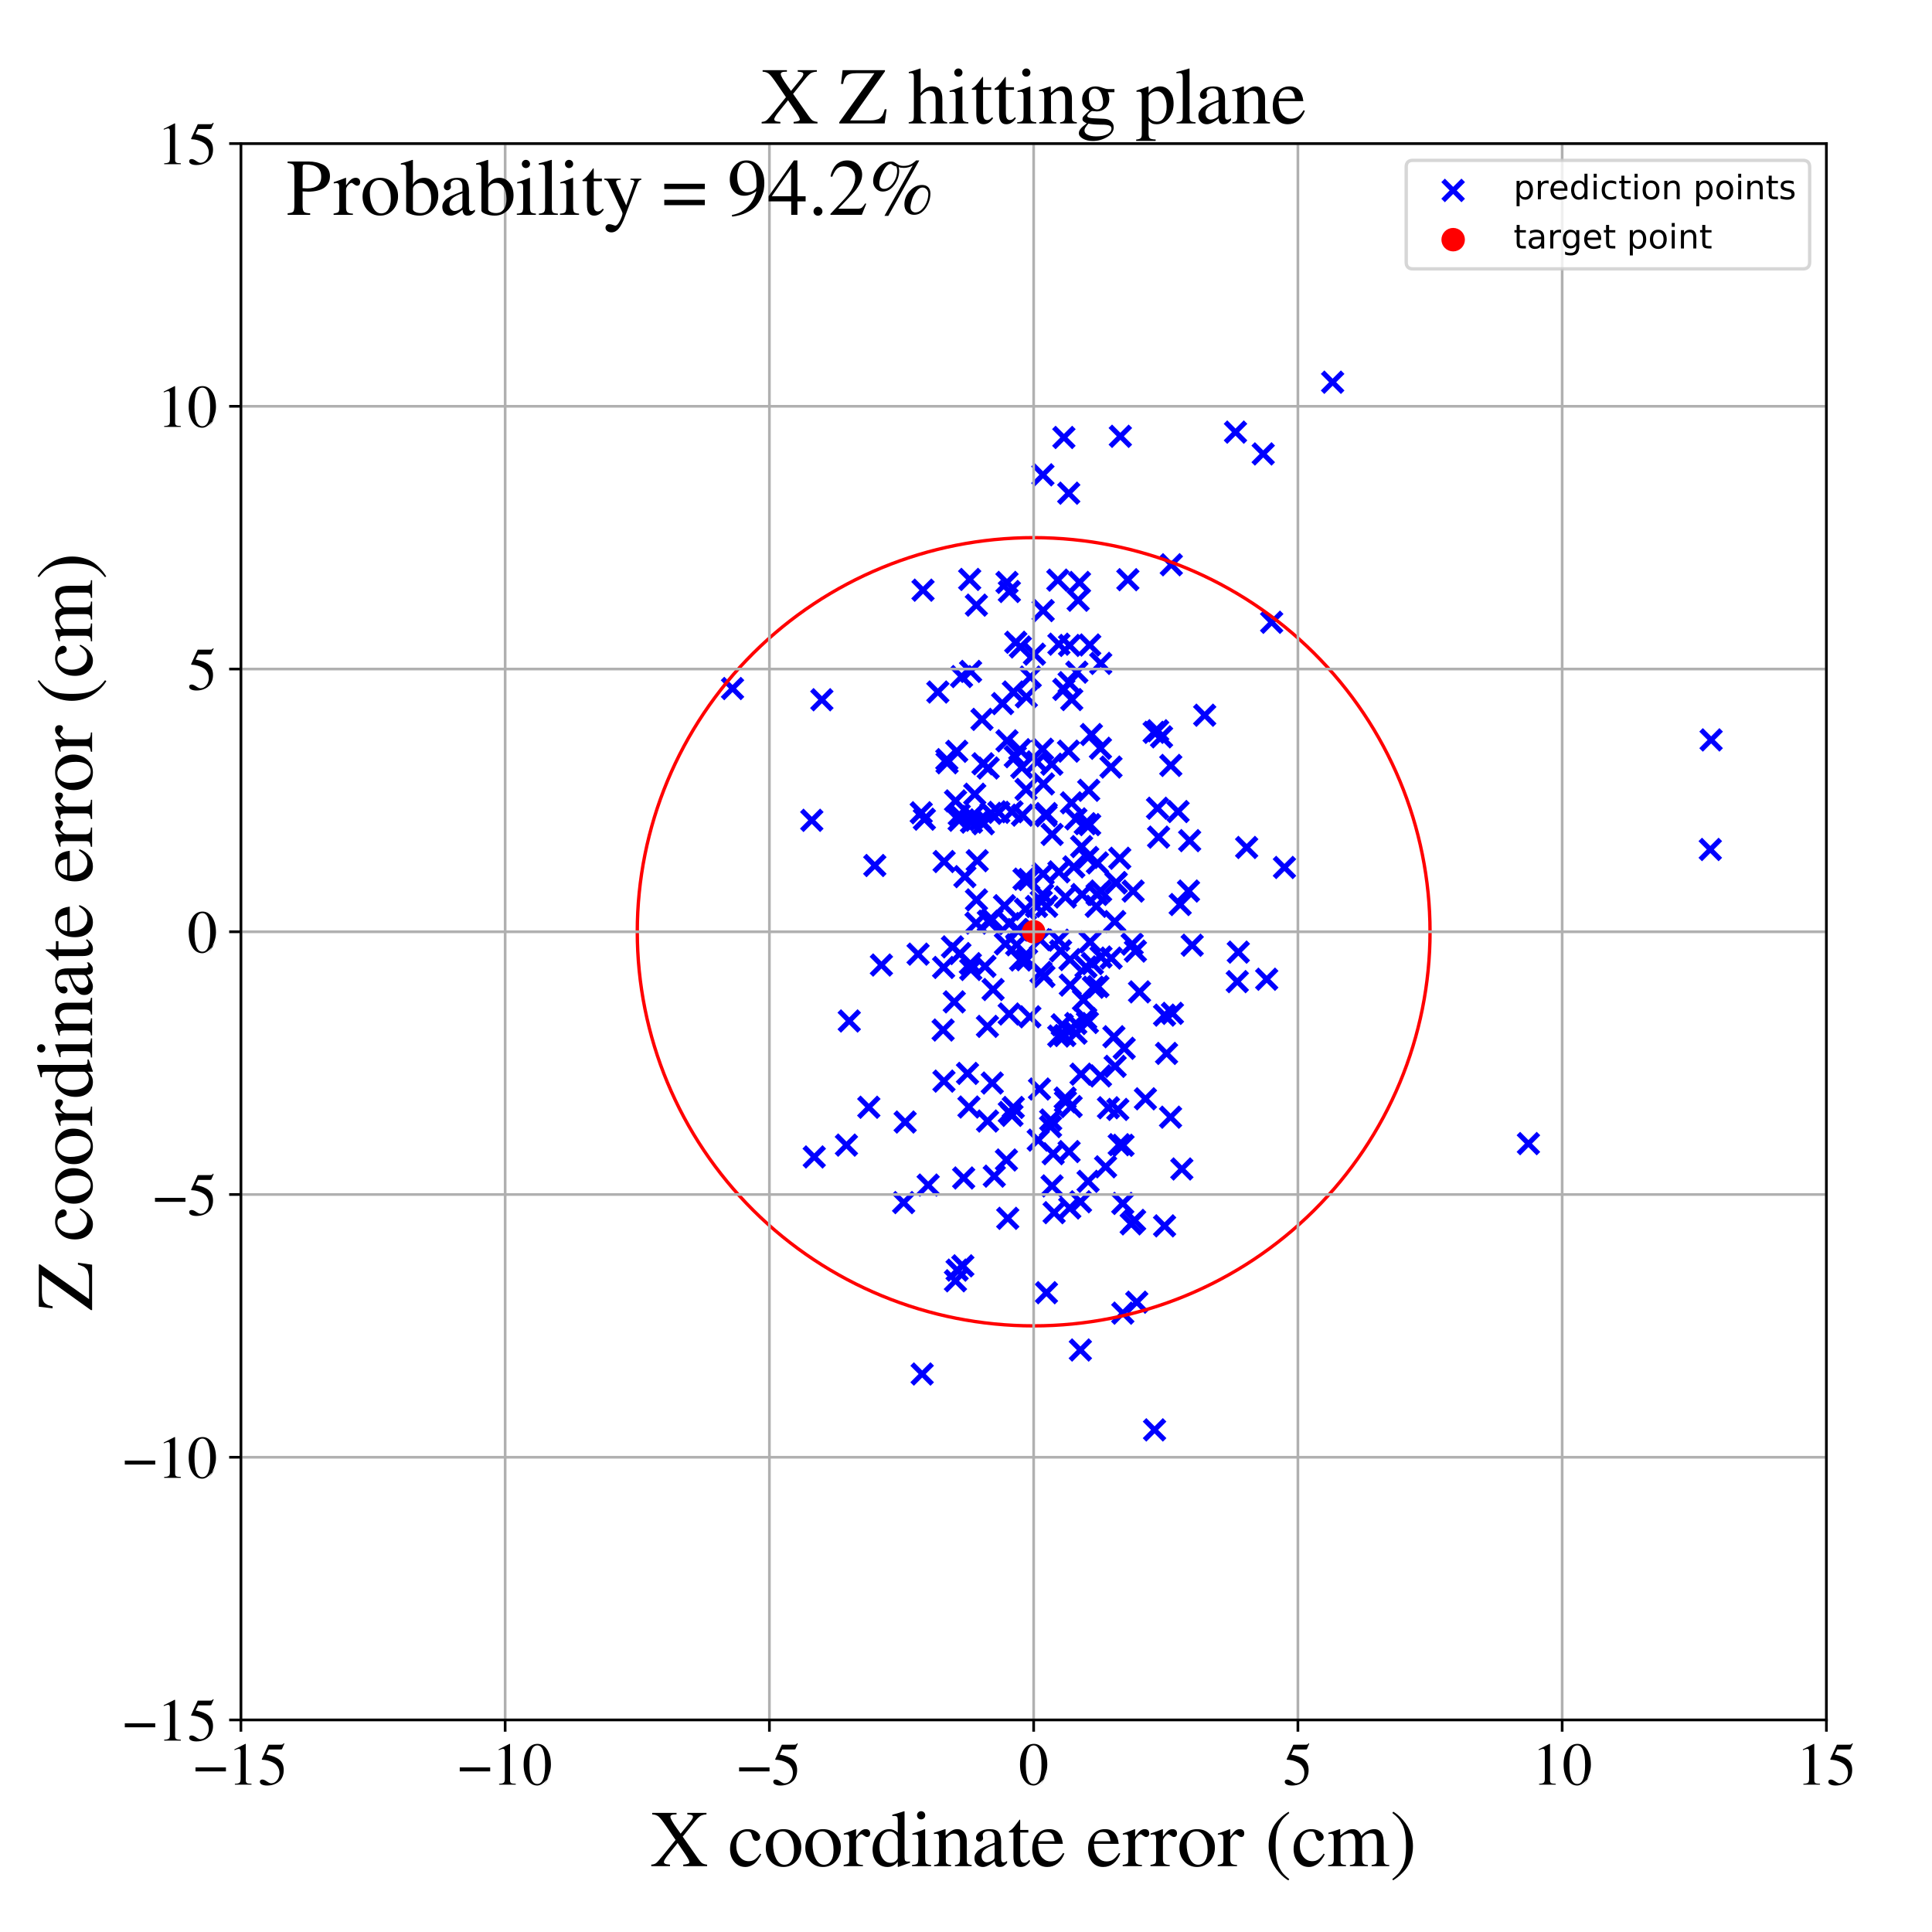 <?xml version="1.0" encoding="utf-8" standalone="no"?>
<!DOCTYPE svg PUBLIC "-//W3C//DTD SVG 1.1//EN"
  "http://www.w3.org/Graphics/SVG/1.1/DTD/svg11.dtd">
<!-- Created with matplotlib (https://matplotlib.org/) -->
<svg height="576pt" version="1.1" viewBox="0 0 576 576" width="576pt" xmlns="http://www.w3.org/2000/svg" xmlns:xlink="http://www.w3.org/1999/xlink">
 <defs>
  <style type="text/css">
*{stroke-linecap:butt;stroke-linejoin:round;}
  </style>
 </defs>
 <g id="figure_1">
  <g id="patch_1">
   <path d="M 0 576 
L 576 576 
L 576 0 
L 0 0 
z
" style="fill:#ffffff;"/>
  </g>
  <g id="axes_1">
   <g id="patch_2">
    <path d="M 71.822 512.784 
L 544.52 512.784 
L 544.52 42.802 
L 71.822 42.802 
z
" style="fill:#ffffff;"/>
   </g>
   <g id="PathCollection_1">
    <defs>
     <path d="M -3 3 
L 3 -3 
M -3 -3 
L 3 3 
" id="mb03b3442d0" style="stroke:#0000ff;stroke-width:1.5;"/>
    </defs>
    <g clip-path="url(#pe5697e26f0)">
     <use style="fill:#0000ff;stroke:#0000ff;stroke-width:1.5;" x="287.659" xlink:href="#mb03b3442d0" y="261.357"/>
     <use style="fill:#0000ff;stroke:#0000ff;stroke-width:1.5;" x="269.408" xlink:href="#mb03b3442d0" y="358.533"/>
     <use style="fill:#0000ff;stroke:#0000ff;stroke-width:1.5;" x="307.155" xlink:href="#mb03b3442d0" y="201.85"/>
     <use style="fill:#0000ff;stroke:#0000ff;stroke-width:1.5;" x="359.161" xlink:href="#mb03b3442d0" y="213.233"/>
     <use style="fill:#0000ff;stroke:#0000ff;stroke-width:1.5;" x="321.045" xlink:href="#mb03b3442d0" y="200.395"/>
     <use style="fill:#0000ff;stroke:#0000ff;stroke-width:1.5;" x="285.951" xlink:href="#mb03b3442d0" y="244.549"/>
     <use style="fill:#0000ff;stroke:#0000ff;stroke-width:1.5;" x="297.781" xlink:href="#mb03b3442d0" y="242.188"/>
     <use style="fill:#0000ff;stroke:#0000ff;stroke-width:1.5;" x="301.71" xlink:href="#mb03b3442d0" y="332.528"/>
     <use style="fill:#0000ff;stroke:#0000ff;stroke-width:1.5;" x="334.748" xlink:href="#mb03b3442d0" y="391.494"/>
     <use style="fill:#0000ff;stroke:#0000ff;stroke-width:1.5;" x="253.197" xlink:href="#mb03b3442d0" y="304.392"/>
     <use style="fill:#0000ff;stroke:#0000ff;stroke-width:1.5;" x="337.546" xlink:href="#mb03b3442d0" y="281.483"/>
     <use style="fill:#0000ff;stroke:#0000ff;stroke-width:1.5;" x="344.219" xlink:href="#mb03b3442d0" y="426.3"/>
     <use style="fill:#0000ff;stroke:#0000ff;stroke-width:1.5;" x="285.236" xlink:href="#mb03b3442d0" y="223.989"/>
     <use style="fill:#0000ff;stroke:#0000ff;stroke-width:1.5;" x="305.996" xlink:href="#mb03b3442d0" y="207.755"/>
     <use style="fill:#0000ff;stroke:#0000ff;stroke-width:1.5;" x="324.87" xlink:href="#mb03b3442d0" y="245.847"/>
     <use style="fill:#0000ff;stroke:#0000ff;stroke-width:1.5;" x="377.647" xlink:href="#mb03b3442d0" y="291.948"/>
     <use style="fill:#0000ff;stroke:#0000ff;stroke-width:1.5;" x="281.48" xlink:href="#mb03b3442d0" y="256.853"/>
     <use style="fill:#0000ff;stroke:#0000ff;stroke-width:1.5;" x="299.476" xlink:href="#mb03b3442d0" y="270.013"/>
     <use style="fill:#0000ff;stroke:#0000ff;stroke-width:1.5;" x="274.655" xlink:href="#mb03b3442d0" y="242.315"/>
     <use style="fill:#0000ff;stroke:#0000ff;stroke-width:1.5;" x="349.212" xlink:href="#mb03b3442d0" y="168.373"/>
     <use style="fill:#0000ff;stroke:#0000ff;stroke-width:1.5;" x="314.272" xlink:href="#mb03b3442d0" y="361.536"/>
     <use style="fill:#0000ff;stroke:#0000ff;stroke-width:1.5;" x="323.02" xlink:href="#mb03b3442d0" y="298.124"/>
     <use style="fill:#0000ff;stroke:#0000ff;stroke-width:1.5;" x="289.299" xlink:href="#mb03b3442d0" y="287.296"/>
     <use style="fill:#0000ff;stroke:#0000ff;stroke-width:1.5;" x="283.964" xlink:href="#mb03b3442d0" y="282.298"/>
     <use style="fill:#0000ff;stroke:#0000ff;stroke-width:1.5;" x="300.919" xlink:href="#mb03b3442d0" y="331.656"/>
     <use style="fill:#0000ff;stroke:#0000ff;stroke-width:1.5;" x="262.783" xlink:href="#mb03b3442d0" y="287.711"/>
     <use style="fill:#0000ff;stroke:#0000ff;stroke-width:1.5;" x="284.878" xlink:href="#mb03b3442d0" y="238.778"/>
     <use style="fill:#0000ff;stroke:#0000ff;stroke-width:1.5;" x="327.336" xlink:href="#mb03b3442d0" y="294.128"/>
     <use style="fill:#0000ff;stroke:#0000ff;stroke-width:1.5;" x="299.757" xlink:href="#mb03b3442d0" y="281.418"/>
     <use style="fill:#0000ff;stroke:#0000ff;stroke-width:1.5;" x="286.667" xlink:href="#mb03b3442d0" y="201.71"/>
     <use style="fill:#0000ff;stroke:#0000ff;stroke-width:1.5;" x="332.459" xlink:href="#mb03b3442d0" y="317.909"/>
     <use style="fill:#0000ff;stroke:#0000ff;stroke-width:1.5;" x="320.728" xlink:href="#mb03b3442d0" y="305.148"/>
     <use style="fill:#0000ff;stroke:#0000ff;stroke-width:1.5;" x="318.742" xlink:href="#mb03b3442d0" y="203.521"/>
     <use style="fill:#0000ff;stroke:#0000ff;stroke-width:1.5;" x="313.681" xlink:href="#mb03b3442d0" y="248.772"/>
     <use style="fill:#0000ff;stroke:#0000ff;stroke-width:1.5;" x="302.693" xlink:href="#mb03b3442d0" y="225.602"/>
     <use style="fill:#0000ff;stroke:#0000ff;stroke-width:1.5;" x="300.054" xlink:href="#mb03b3442d0" y="345.834"/>
     <use style="fill:#0000ff;stroke:#0000ff;stroke-width:1.5;" x="312.035" xlink:href="#mb03b3442d0" y="270.194"/>
     <use style="fill:#0000ff;stroke:#0000ff;stroke-width:1.5;" x="311.012" xlink:href="#mb03b3442d0" y="182.041"/>
     <use style="fill:#0000ff;stroke:#0000ff;stroke-width:1.5;" x="309.019" xlink:href="#mb03b3442d0" y="270.247"/>
     <use style="fill:#0000ff;stroke:#0000ff;stroke-width:1.5;" x="331.229" xlink:href="#mb03b3442d0" y="228.693"/>
     <use style="fill:#0000ff;stroke:#0000ff;stroke-width:1.5;" x="290.988" xlink:href="#mb03b3442d0" y="275.211"/>
     <use style="fill:#0000ff;stroke:#0000ff;stroke-width:1.5;" x="291.348" xlink:href="#mb03b3442d0" y="256.611"/>
     <use style="fill:#0000ff;stroke:#0000ff;stroke-width:1.5;" x="313.199" xlink:href="#mb03b3442d0" y="335.89"/>
     <use style="fill:#0000ff;stroke:#0000ff;stroke-width:1.5;" x="305.294" xlink:href="#mb03b3442d0" y="262.101"/>
     <use style="fill:#0000ff;stroke:#0000ff;stroke-width:1.5;" x="304.835" xlink:href="#mb03b3442d0" y="243.023"/>
     <use style="fill:#0000ff;stroke:#0000ff;stroke-width:1.5;" x="331.263" xlink:href="#mb03b3442d0" y="285.643"/>
     <use style="fill:#0000ff;stroke:#0000ff;stroke-width:1.5;" x="313.253" xlink:href="#mb03b3442d0" y="333.906"/>
     <use style="fill:#0000ff;stroke:#0000ff;stroke-width:1.5;" x="324.284" xlink:href="#mb03b3442d0" y="255.637"/>
     <use style="fill:#0000ff;stroke:#0000ff;stroke-width:1.5;" x="315.65" xlink:href="#mb03b3442d0" y="308.883"/>
     <use style="fill:#0000ff;stroke:#0000ff;stroke-width:1.5;" x="300.445" xlink:href="#mb03b3442d0" y="363.231"/>
     <use style="fill:#0000ff;stroke:#0000ff;stroke-width:1.5;" x="369.181" xlink:href="#mb03b3442d0" y="283.866"/>
     <use style="fill:#0000ff;stroke:#0000ff;stroke-width:1.5;" x="318.869" xlink:href="#mb03b3442d0" y="192.424"/>
     <use style="fill:#0000ff;stroke:#0000ff;stroke-width:1.5;" x="311.235" xlink:href="#mb03b3442d0" y="291.122"/>
     <use style="fill:#0000ff;stroke:#0000ff;stroke-width:1.5;" x="289.098" xlink:href="#mb03b3442d0" y="172.751"/>
     <use style="fill:#0000ff;stroke:#0000ff;stroke-width:1.5;" x="309.913" xlink:href="#mb03b3442d0" y="324.677"/>
     <use style="fill:#0000ff;stroke:#0000ff;stroke-width:1.5;" x="316.69" xlink:href="#mb03b3442d0" y="305.538"/>
     <use style="fill:#0000ff;stroke:#0000ff;stroke-width:1.5;" x="304.036" xlink:href="#mb03b3442d0" y="223.505"/>
     <use style="fill:#0000ff;stroke:#0000ff;stroke-width:1.5;" x="242.028" xlink:href="#mb03b3442d0" y="244.568"/>
     <use style="fill:#0000ff;stroke:#0000ff;stroke-width:1.5;" x="368.352" xlink:href="#mb03b3442d0" y="128.831"/>
     <use style="fill:#0000ff;stroke:#0000ff;stroke-width:1.5;" x="349.057" xlink:href="#mb03b3442d0" y="228.202"/>
     <use style="fill:#0000ff;stroke:#0000ff;stroke-width:1.5;" x="282.356" xlink:href="#mb03b3442d0" y="227.413"/>
     <use style="fill:#0000ff;stroke:#0000ff;stroke-width:1.5;" x="324.402" xlink:href="#mb03b3442d0" y="352.193"/>
     <use style="fill:#0000ff;stroke:#0000ff;stroke-width:1.5;" x="328.144" xlink:href="#mb03b3442d0" y="265.644"/>
     <use style="fill:#0000ff;stroke:#0000ff;stroke-width:1.5;" x="285.986" xlink:href="#mb03b3442d0" y="242.925"/>
     <use style="fill:#0000ff;stroke:#0000ff;stroke-width:1.5;" x="293.06" xlink:href="#mb03b3442d0" y="227.709"/>
     <use style="fill:#0000ff;stroke:#0000ff;stroke-width:1.5;" x="279.608" xlink:href="#mb03b3442d0" y="206.32"/>
     <use style="fill:#0000ff;stroke:#0000ff;stroke-width:1.5;" x="323.767" xlink:href="#mb03b3442d0" y="288.269"/>
     <use style="fill:#0000ff;stroke:#0000ff;stroke-width:1.5;" x="346.299" xlink:href="#mb03b3442d0" y="219.679"/>
     <use style="fill:#0000ff;stroke:#0000ff;stroke-width:1.5;" x="334.739" xlink:href="#mb03b3442d0" y="358.786"/>
     <use style="fill:#0000ff;stroke:#0000ff;stroke-width:1.5;" x="259.026" xlink:href="#mb03b3442d0" y="330.115"/>
     <use style="fill:#0000ff;stroke:#0000ff;stroke-width:1.5;" x="319.529" xlink:href="#mb03b3442d0" y="208.565"/>
     <use style="fill:#0000ff;stroke:#0000ff;stroke-width:1.5;" x="285.347" xlink:href="#mb03b3442d0" y="378.67"/>
     <use style="fill:#0000ff;stroke:#0000ff;stroke-width:1.5;" x="307.043" xlink:href="#mb03b3442d0" y="303.144"/>
     <use style="fill:#0000ff;stroke:#0000ff;stroke-width:1.5;" x="291.098" xlink:href="#mb03b3442d0" y="180.417"/>
     <use style="fill:#0000ff;stroke:#0000ff;stroke-width:1.5;" x="318.742" xlink:href="#mb03b3442d0" y="343.326"/>
     <use style="fill:#0000ff;stroke:#0000ff;stroke-width:1.5;" x="294.426" xlink:href="#mb03b3442d0" y="334.221"/>
     <use style="fill:#0000ff;stroke:#0000ff;stroke-width:1.5;" x="333.258" xlink:href="#mb03b3442d0" y="330.758"/>
     <use style="fill:#0000ff;stroke:#0000ff;stroke-width:1.5;" x="351.23" xlink:href="#mb03b3442d0" y="241.955"/>
     <use style="fill:#0000ff;stroke:#0000ff;stroke-width:1.5;" x="345.099" xlink:href="#mb03b3442d0" y="240.964"/>
     <use style="fill:#0000ff;stroke:#0000ff;stroke-width:1.5;" x="281.323" xlink:href="#mb03b3442d0" y="288.433"/>
     <use style="fill:#0000ff;stroke:#0000ff;stroke-width:1.5;" x="341.493" xlink:href="#mb03b3442d0" y="327.596"/>
     <use style="fill:#0000ff;stroke:#0000ff;stroke-width:1.5;" x="252.351" xlink:href="#mb03b3442d0" y="341.401"/>
     <use style="fill:#0000ff;stroke:#0000ff;stroke-width:1.5;" x="325.679" xlink:href="#mb03b3442d0" y="287.294"/>
     <use style="fill:#0000ff;stroke:#0000ff;stroke-width:1.5;" x="327.082" xlink:href="#mb03b3442d0" y="266.659"/>
     <use style="fill:#0000ff;stroke:#0000ff;stroke-width:1.5;" x="318.627" xlink:href="#mb03b3442d0" y="147.036"/>
     <use style="fill:#0000ff;stroke:#0000ff;stroke-width:1.5;" x="332.338" xlink:href="#mb03b3442d0" y="274.748"/>
     <use style="fill:#0000ff;stroke:#0000ff;stroke-width:1.5;" x="300.218" xlink:href="#mb03b3442d0" y="173.639"/>
     <use style="fill:#0000ff;stroke:#0000ff;stroke-width:1.5;" x="294.659" xlink:href="#mb03b3442d0" y="274.643"/>
     <use style="fill:#0000ff;stroke:#0000ff;stroke-width:1.5;" x="382.942" xlink:href="#mb03b3442d0" y="258.624"/>
     <use style="fill:#0000ff;stroke:#0000ff;stroke-width:1.5;" x="317.46" xlink:href="#mb03b3442d0" y="308.725"/>
     <use style="fill:#0000ff;stroke:#0000ff;stroke-width:1.5;" x="317.179" xlink:href="#mb03b3442d0" y="130.431"/>
     <use style="fill:#0000ff;stroke:#0000ff;stroke-width:1.5;" x="295.438" xlink:href="#mb03b3442d0" y="242.483"/>
     <use style="fill:#0000ff;stroke:#0000ff;stroke-width:1.5;" x="311.983" xlink:href="#mb03b3442d0" y="385.402"/>
     <use style="fill:#0000ff;stroke:#0000ff;stroke-width:1.5;" x="348.983" xlink:href="#mb03b3442d0" y="333.072"/>
     <use style="fill:#0000ff;stroke:#0000ff;stroke-width:1.5;" x="300.219" xlink:href="#mb03b3442d0" y="220.864"/>
     <use style="fill:#0000ff;stroke:#0000ff;stroke-width:1.5;" x="289.369" xlink:href="#mb03b3442d0" y="200.168"/>
     <use style="fill:#0000ff;stroke:#0000ff;stroke-width:1.5;" x="344.088" xlink:href="#mb03b3442d0" y="218.334"/>
     <use style="fill:#0000ff;stroke:#0000ff;stroke-width:1.5;" x="347.203" xlink:href="#mb03b3442d0" y="365.475"/>
     <use style="fill:#0000ff;stroke:#0000ff;stroke-width:1.5;" x="328.082" xlink:href="#mb03b3442d0" y="223.089"/>
     <use style="fill:#0000ff;stroke:#0000ff;stroke-width:1.5;" x="509.903" xlink:href="#mb03b3442d0" y="253.261"/>
     <use style="fill:#0000ff;stroke:#0000ff;stroke-width:1.5;" x="311.084" xlink:href="#mb03b3442d0" y="233.721"/>
     <use style="fill:#0000ff;stroke:#0000ff;stroke-width:1.5;" x="295.829" xlink:href="#mb03b3442d0" y="322.892"/>
     <use style="fill:#0000ff;stroke:#0000ff;stroke-width:1.5;" x="315.699" xlink:href="#mb03b3442d0" y="192.055"/>
     <use style="fill:#0000ff;stroke:#0000ff;stroke-width:1.5;" x="293.651" xlink:href="#mb03b3442d0" y="288.109"/>
     <use style="fill:#0000ff;stroke:#0000ff;stroke-width:1.5;" x="291.123" xlink:href="#mb03b3442d0" y="268.291"/>
     <use style="fill:#0000ff;stroke:#0000ff;stroke-width:1.5;" x="305.906" xlink:href="#mb03b3442d0" y="235.353"/>
     <use style="fill:#0000ff;stroke:#0000ff;stroke-width:1.5;" x="313.656" xlink:href="#mb03b3442d0" y="353.561"/>
     <use style="fill:#0000ff;stroke:#0000ff;stroke-width:1.5;" x="327.181" xlink:href="#mb03b3442d0" y="257.267"/>
     <use style="fill:#0000ff;stroke:#0000ff;stroke-width:1.5;" x="289.831" xlink:href="#mb03b3442d0" y="243.388"/>
     <use style="fill:#0000ff;stroke:#0000ff;stroke-width:1.5;" x="282.282" xlink:href="#mb03b3442d0" y="226.473"/>
     <use style="fill:#0000ff;stroke:#0000ff;stroke-width:1.5;" x="345.415" xlink:href="#mb03b3442d0" y="249.576"/>
     <use style="fill:#0000ff;stroke:#0000ff;stroke-width:1.5;" x="303.557" xlink:href="#mb03b3442d0" y="277.28"/>
     <use style="fill:#0000ff;stroke:#0000ff;stroke-width:1.5;" x="288.451" xlink:href="#mb03b3442d0" y="320.021"/>
     <use style="fill:#0000ff;stroke:#0000ff;stroke-width:1.5;" x="289.626" xlink:href="#mb03b3442d0" y="245.114"/>
     <use style="fill:#0000ff;stroke:#0000ff;stroke-width:1.5;" x="338.273" xlink:href="#mb03b3442d0" y="363.843"/>
     <use style="fill:#0000ff;stroke:#0000ff;stroke-width:1.5;" x="322.47" xlink:href="#mb03b3442d0" y="252.396"/>
     <use style="fill:#0000ff;stroke:#0000ff;stroke-width:1.5;" x="275.188" xlink:href="#mb03b3442d0" y="175.953"/>
     <use style="fill:#0000ff;stroke:#0000ff;stroke-width:1.5;" x="295.743" xlink:href="#mb03b3442d0" y="274.123"/>
     <use style="fill:#0000ff;stroke:#0000ff;stroke-width:1.5;" x="284.504" xlink:href="#mb03b3442d0" y="298.693"/>
     <use style="fill:#0000ff;stroke:#0000ff;stroke-width:1.5;" x="320.802" xlink:href="#mb03b3442d0" y="308.019"/>
     <use style="fill:#0000ff;stroke:#0000ff;stroke-width:1.5;" x="328.25" xlink:href="#mb03b3442d0" y="285.315"/>
     <use style="fill:#0000ff;stroke:#0000ff;stroke-width:1.5;" x="323.556" xlink:href="#mb03b3442d0" y="245.576"/>
     <use style="fill:#0000ff;stroke:#0000ff;stroke-width:1.5;" x="320.763" xlink:href="#mb03b3442d0" y="244.133"/>
     <use style="fill:#0000ff;stroke:#0000ff;stroke-width:1.5;" x="316.206" xlink:href="#mb03b3442d0" y="283.488"/>
     <use style="fill:#0000ff;stroke:#0000ff;stroke-width:1.5;" x="347.197" xlink:href="#mb03b3442d0" y="302.646"/>
     <use style="fill:#0000ff;stroke:#0000ff;stroke-width:1.5;" x="315.645" xlink:href="#mb03b3442d0" y="280.302"/>
     <use style="fill:#0000ff;stroke:#0000ff;stroke-width:1.5;" x="317.562" xlink:href="#mb03b3442d0" y="327.376"/>
     <use style="fill:#0000ff;stroke:#0000ff;stroke-width:1.5;" x="379.131" xlink:href="#mb03b3442d0" y="185.528"/>
     <use style="fill:#0000ff;stroke:#0000ff;stroke-width:1.5;" x="292.231" xlink:href="#mb03b3442d0" y="244.432"/>
     <use style="fill:#0000ff;stroke:#0000ff;stroke-width:1.5;" x="294.39" xlink:href="#mb03b3442d0" y="306.001"/>
     <use style="fill:#0000ff;stroke:#0000ff;stroke-width:1.5;" x="281.428" xlink:href="#mb03b3442d0" y="322.321"/>
     <use style="fill:#0000ff;stroke:#0000ff;stroke-width:1.5;" x="303.272" xlink:href="#mb03b3442d0" y="277.141"/>
     <use style="fill:#0000ff;stroke:#0000ff;stroke-width:1.5;" x="317.169" xlink:href="#mb03b3442d0" y="205.537"/>
     <use style="fill:#0000ff;stroke:#0000ff;stroke-width:1.5;" x="322.606" xlink:href="#mb03b3442d0" y="266.688"/>
     <use style="fill:#0000ff;stroke:#0000ff;stroke-width:1.5;" x="298.918" xlink:href="#mb03b3442d0" y="209.766"/>
     <use style="fill:#0000ff;stroke:#0000ff;stroke-width:1.5;" x="337.25" xlink:href="#mb03b3442d0" y="364.879"/>
     <use style="fill:#0000ff;stroke:#0000ff;stroke-width:1.5;" x="352.349" xlink:href="#mb03b3442d0" y="348.515"/>
     <use style="fill:#0000ff;stroke:#0000ff;stroke-width:1.5;" x="303.107" xlink:href="#mb03b3442d0" y="281.676"/>
     <use style="fill:#0000ff;stroke:#0000ff;stroke-width:1.5;" x="328.168" xlink:href="#mb03b3442d0" y="197.778"/>
     <use style="fill:#0000ff;stroke:#0000ff;stroke-width:1.5;" x="349.544" xlink:href="#mb03b3442d0" y="302.116"/>
     <use style="fill:#0000ff;stroke:#0000ff;stroke-width:1.5;" x="371.673" xlink:href="#mb03b3442d0" y="252.665"/>
     <use style="fill:#0000ff;stroke:#0000ff;stroke-width:1.5;" x="510.148" xlink:href="#mb03b3442d0" y="220.595"/>
     <use style="fill:#0000ff;stroke:#0000ff;stroke-width:1.5;" x="310.14" xlink:href="#mb03b3442d0" y="280.148"/>
     <use style="fill:#0000ff;stroke:#0000ff;stroke-width:1.5;" x="275.592" xlink:href="#mb03b3442d0" y="244.23"/>
     <use style="fill:#0000ff;stroke:#0000ff;stroke-width:1.5;" x="336.257" xlink:href="#mb03b3442d0" y="172.826"/>
     <use style="fill:#0000ff;stroke:#0000ff;stroke-width:1.5;" x="281.179" xlink:href="#mb03b3442d0" y="307.089"/>
     <use style="fill:#0000ff;stroke:#0000ff;stroke-width:1.5;" x="304.635" xlink:href="#mb03b3442d0" y="228.785"/>
     <use style="fill:#0000ff;stroke:#0000ff;stroke-width:1.5;" x="288.875" xlink:href="#mb03b3442d0" y="330.046"/>
     <use style="fill:#0000ff;stroke:#0000ff;stroke-width:1.5;" x="308.407" xlink:href="#mb03b3442d0" y="195.031"/>
     <use style="fill:#0000ff;stroke:#0000ff;stroke-width:1.5;" x="351.855" xlink:href="#mb03b3442d0" y="269.671"/>
     <use style="fill:#0000ff;stroke:#0000ff;stroke-width:1.5;" x="397.305" xlink:href="#mb03b3442d0" y="113.952"/>
     <use style="fill:#0000ff;stroke:#0000ff;stroke-width:1.5;" x="309.532" xlink:href="#mb03b3442d0" y="339.918"/>
     <use style="fill:#0000ff;stroke:#0000ff;stroke-width:1.5;" x="335.162" xlink:href="#mb03b3442d0" y="312.533"/>
     <use style="fill:#0000ff;stroke:#0000ff;stroke-width:1.5;" x="302.834" xlink:href="#mb03b3442d0" y="191.484"/>
     <use style="fill:#0000ff;stroke:#0000ff;stroke-width:1.5;" x="328.093" xlink:href="#mb03b3442d0" y="320.776"/>
     <use style="fill:#0000ff;stroke:#0000ff;stroke-width:1.5;" x="301.717" xlink:href="#mb03b3442d0" y="242.017"/>
     <use style="fill:#0000ff;stroke:#0000ff;stroke-width:1.5;" x="333.84" xlink:href="#mb03b3442d0" y="255.879"/>
     <use style="fill:#0000ff;stroke:#0000ff;stroke-width:1.5;" x="322.095" xlink:href="#mb03b3442d0" y="402.484"/>
     <use style="fill:#0000ff;stroke:#0000ff;stroke-width:1.5;" x="310.812" xlink:href="#mb03b3442d0" y="223.375"/>
     <use style="fill:#0000ff;stroke:#0000ff;stroke-width:1.5;" x="324.891" xlink:href="#mb03b3442d0" y="192.29"/>
     <use style="fill:#0000ff;stroke:#0000ff;stroke-width:1.5;" x="309.205" xlink:href="#mb03b3442d0" y="227.146"/>
     <use style="fill:#0000ff;stroke:#0000ff;stroke-width:1.5;" x="310.363" xlink:href="#mb03b3442d0" y="289.892"/>
     <use style="fill:#0000ff;stroke:#0000ff;stroke-width:1.5;" x="322.138" xlink:href="#mb03b3442d0" y="358.291"/>
     <use style="fill:#0000ff;stroke:#0000ff;stroke-width:1.5;" x="326.834" xlink:href="#mb03b3442d0" y="270.211"/>
     <use style="fill:#0000ff;stroke:#0000ff;stroke-width:1.5;" x="296.073" xlink:href="#mb03b3442d0" y="295.01"/>
     <use style="fill:#0000ff;stroke:#0000ff;stroke-width:1.5;" x="310.443" xlink:href="#mb03b3442d0" y="268.75"/>
     <use style="fill:#0000ff;stroke:#0000ff;stroke-width:1.5;" x="330.472" xlink:href="#mb03b3442d0" y="330.26"/>
     <use style="fill:#0000ff;stroke:#0000ff;stroke-width:1.5;" x="368.881" xlink:href="#mb03b3442d0" y="292.658"/>
     <use style="fill:#0000ff;stroke:#0000ff;stroke-width:1.5;" x="376.608" xlink:href="#mb03b3442d0" y="135.332"/>
     <use style="fill:#0000ff;stroke:#0000ff;stroke-width:1.5;" x="274.934" xlink:href="#mb03b3442d0" y="409.643"/>
     <use style="fill:#0000ff;stroke:#0000ff;stroke-width:1.5;" x="218.394" xlink:href="#mb03b3442d0" y="205.276"/>
     <use style="fill:#0000ff;stroke:#0000ff;stroke-width:1.5;" x="345.149" xlink:href="#mb03b3442d0" y="217.867"/>
     <use style="fill:#0000ff;stroke:#0000ff;stroke-width:1.5;" x="354.335" xlink:href="#mb03b3442d0" y="265.653"/>
     <use style="fill:#0000ff;stroke:#0000ff;stroke-width:1.5;" x="302.123" xlink:href="#mb03b3442d0" y="206.311"/>
     <use style="fill:#0000ff;stroke:#0000ff;stroke-width:1.5;" x="347.792" xlink:href="#mb03b3442d0" y="314.06"/>
     <use style="fill:#0000ff;stroke:#0000ff;stroke-width:1.5;" x="318.552" xlink:href="#mb03b3442d0" y="223.944"/>
     <use style="fill:#0000ff;stroke:#0000ff;stroke-width:1.5;" x="310.851" xlink:href="#mb03b3442d0" y="266.677"/>
     <use style="fill:#0000ff;stroke:#0000ff;stroke-width:1.5;" x="286.187" xlink:href="#mb03b3442d0" y="284.29"/>
     <use style="fill:#0000ff;stroke:#0000ff;stroke-width:1.5;" x="323.696" xlink:href="#mb03b3442d0" y="303.644"/>
     <use style="fill:#0000ff;stroke:#0000ff;stroke-width:1.5;" x="315.38" xlink:href="#mb03b3442d0" y="172.959"/>
     <use style="fill:#0000ff;stroke:#0000ff;stroke-width:1.5;" x="325.98" xlink:href="#mb03b3442d0" y="294.325"/>
     <use style="fill:#0000ff;stroke:#0000ff;stroke-width:1.5;" x="332.731" xlink:href="#mb03b3442d0" y="263.222"/>
     <use style="fill:#0000ff;stroke:#0000ff;stroke-width:1.5;" x="304.206" xlink:href="#mb03b3442d0" y="192.881"/>
     <use style="fill:#0000ff;stroke:#0000ff;stroke-width:1.5;" x="306.721" xlink:href="#mb03b3442d0" y="262.216"/>
     <use style="fill:#0000ff;stroke:#0000ff;stroke-width:1.5;" x="320.137" xlink:href="#mb03b3442d0" y="258.45"/>
     <use style="fill:#0000ff;stroke:#0000ff;stroke-width:1.5;" x="310.998" xlink:href="#mb03b3442d0" y="260.541"/>
     <use style="fill:#0000ff;stroke:#0000ff;stroke-width:1.5;" x="276.719" xlink:href="#mb03b3442d0" y="353.308"/>
     <use style="fill:#0000ff;stroke:#0000ff;stroke-width:1.5;" x="293.158" xlink:href="#mb03b3442d0" y="245.593"/>
     <use style="fill:#0000ff;stroke:#0000ff;stroke-width:1.5;" x="302.097" xlink:href="#mb03b3442d0" y="330.172"/>
     <use style="fill:#0000ff;stroke:#0000ff;stroke-width:1.5;" x="287.057" xlink:href="#mb03b3442d0" y="377.39"/>
     <use style="fill:#0000ff;stroke:#0000ff;stroke-width:1.5;" x="319.099" xlink:href="#mb03b3442d0" y="293.703"/>
     <use style="fill:#0000ff;stroke:#0000ff;stroke-width:1.5;" x="332.095" xlink:href="#mb03b3442d0" y="309.085"/>
     <use style="fill:#0000ff;stroke:#0000ff;stroke-width:1.5;" x="318.991" xlink:href="#mb03b3442d0" y="286.079"/>
     <use style="fill:#0000ff;stroke:#0000ff;stroke-width:1.5;" x="260.809" xlink:href="#mb03b3442d0" y="258.038"/>
     <use style="fill:#0000ff;stroke:#0000ff;stroke-width:1.5;" x="313.992" xlink:href="#mb03b3442d0" y="343.965"/>
     <use style="fill:#0000ff;stroke:#0000ff;stroke-width:1.5;" x="455.677" xlink:href="#mb03b3442d0" y="340.947"/>
     <use style="fill:#0000ff;stroke:#0000ff;stroke-width:1.5;" x="324.197" xlink:href="#mb03b3442d0" y="304.84"/>
     <use style="fill:#0000ff;stroke:#0000ff;stroke-width:1.5;" x="294.617" xlink:href="#mb03b3442d0" y="228.972"/>
     <use style="fill:#0000ff;stroke:#0000ff;stroke-width:1.5;" x="313.592" xlink:href="#mb03b3442d0" y="227.84"/>
     <use style="fill:#0000ff;stroke:#0000ff;stroke-width:1.5;" x="289.42" xlink:href="#mb03b3442d0" y="289.034"/>
     <use style="fill:#0000ff;stroke:#0000ff;stroke-width:1.5;" x="290.611" xlink:href="#mb03b3442d0" y="236.787"/>
     <use style="fill:#0000ff;stroke:#0000ff;stroke-width:1.5;" x="339.732" xlink:href="#mb03b3442d0" y="295.717"/>
     <use style="fill:#0000ff;stroke:#0000ff;stroke-width:1.5;" x="337.828" xlink:href="#mb03b3442d0" y="265.662"/>
     <use style="fill:#0000ff;stroke:#0000ff;stroke-width:1.5;" x="304.273" xlink:href="#mb03b3442d0" y="286.212"/>
     <use style="fill:#0000ff;stroke:#0000ff;stroke-width:1.5;" x="296.432" xlink:href="#mb03b3442d0" y="350.656"/>
     <use style="fill:#0000ff;stroke:#0000ff;stroke-width:1.5;" x="332.768" xlink:href="#mb03b3442d0" y="263.141"/>
     <use style="fill:#0000ff;stroke:#0000ff;stroke-width:1.5;" x="245.028" xlink:href="#mb03b3442d0" y="208.62"/>
     <use style="fill:#0000ff;stroke:#0000ff;stroke-width:1.5;" x="305.737" xlink:href="#mb03b3442d0" y="271.098"/>
     <use style="fill:#0000ff;stroke:#0000ff;stroke-width:1.5;" x="300.874" xlink:href="#mb03b3442d0" y="302.313"/>
     <use style="fill:#0000ff;stroke:#0000ff;stroke-width:1.5;" x="324.984" xlink:href="#mb03b3442d0" y="280.82"/>
     <use style="fill:#0000ff;stroke:#0000ff;stroke-width:1.5;" x="334.817" xlink:href="#mb03b3442d0" y="341.453"/>
     <use style="fill:#0000ff;stroke:#0000ff;stroke-width:1.5;" x="273.718" xlink:href="#mb03b3442d0" y="284.464"/>
     <use style="fill:#0000ff;stroke:#0000ff;stroke-width:1.5;" x="329.614" xlink:href="#mb03b3442d0" y="347.869"/>
     <use style="fill:#0000ff;stroke:#0000ff;stroke-width:1.5;" x="306.067" xlink:href="#mb03b3442d0" y="286.13"/>
     <use style="fill:#0000ff;stroke:#0000ff;stroke-width:1.5;" x="310.935" xlink:href="#mb03b3442d0" y="141.562"/>
     <use style="fill:#0000ff;stroke:#0000ff;stroke-width:1.5;" x="354.675" xlink:href="#mb03b3442d0" y="250.626"/>
     <use style="fill:#0000ff;stroke:#0000ff;stroke-width:1.5;" x="269.859" xlink:href="#mb03b3442d0" y="334.518"/>
     <use style="fill:#0000ff;stroke:#0000ff;stroke-width:1.5;" x="292.766" xlink:href="#mb03b3442d0" y="214.471"/>
     <use style="fill:#0000ff;stroke:#0000ff;stroke-width:1.5;" x="355.439" xlink:href="#mb03b3442d0" y="281.81"/>
     <use style="fill:#0000ff;stroke:#0000ff;stroke-width:1.5;" x="338.506" xlink:href="#mb03b3442d0" y="283.555"/>
     <use style="fill:#0000ff;stroke:#0000ff;stroke-width:1.5;" x="338.911" xlink:href="#mb03b3442d0" y="388.232"/>
     <use style="fill:#0000ff;stroke:#0000ff;stroke-width:1.5;" x="300.931" xlink:href="#mb03b3442d0" y="176.347"/>
     <use style="fill:#0000ff;stroke:#0000ff;stroke-width:1.5;" x="334.017" xlink:href="#mb03b3442d0" y="130.081"/>
     <use style="fill:#0000ff;stroke:#0000ff;stroke-width:1.5;" x="315.7" xlink:href="#mb03b3442d0" y="259.932"/>
     <use style="fill:#0000ff;stroke:#0000ff;stroke-width:1.5;" x="284.859" xlink:href="#mb03b3442d0" y="381.848"/>
     <use style="fill:#0000ff;stroke:#0000ff;stroke-width:1.5;" x="317.627" xlink:href="#mb03b3442d0" y="267.441"/>
     <use style="fill:#0000ff;stroke:#0000ff;stroke-width:1.5;" x="322.296" xlink:href="#mb03b3442d0" y="320.246"/>
     <use style="fill:#0000ff;stroke:#0000ff;stroke-width:1.5;" x="287.303" xlink:href="#mb03b3442d0" y="351.199"/>
     <use style="fill:#0000ff;stroke:#0000ff;stroke-width:1.5;" x="300.894" xlink:href="#mb03b3442d0" y="275.338"/>
     <use style="fill:#0000ff;stroke:#0000ff;stroke-width:1.5;" x="333.677" xlink:href="#mb03b3442d0" y="341.278"/>
     <use style="fill:#0000ff;stroke:#0000ff;stroke-width:1.5;" x="317.653" xlink:href="#mb03b3442d0" y="328.462"/>
     <use style="fill:#0000ff;stroke:#0000ff;stroke-width:1.5;" x="242.758" xlink:href="#mb03b3442d0" y="344.927"/>
     <use style="fill:#0000ff;stroke:#0000ff;stroke-width:1.5;" x="321.838" xlink:href="#mb03b3442d0" y="173.644"/>
     <use style="fill:#0000ff;stroke:#0000ff;stroke-width:1.5;" x="311.858" xlink:href="#mb03b3442d0" y="243.189"/>
     <use style="fill:#0000ff;stroke:#0000ff;stroke-width:1.5;" x="319.442" xlink:href="#mb03b3442d0" y="239.351"/>
     <use style="fill:#0000ff;stroke:#0000ff;stroke-width:1.5;" x="319.346" xlink:href="#mb03b3442d0" y="329.9"/>
     <use style="fill:#0000ff;stroke:#0000ff;stroke-width:1.5;" x="321.44" xlink:href="#mb03b3442d0" y="178.957"/>
     <use style="fill:#0000ff;stroke:#0000ff;stroke-width:1.5;" x="325.389" xlink:href="#mb03b3442d0" y="218.989"/>
     <use style="fill:#0000ff;stroke:#0000ff;stroke-width:1.5;" x="311.92" xlink:href="#mb03b3442d0" y="242.555"/>
     <use style="fill:#0000ff;stroke:#0000ff;stroke-width:1.5;" x="324.583" xlink:href="#mb03b3442d0" y="235.613"/>
     <use style="fill:#0000ff;stroke:#0000ff;stroke-width:1.5;" x="318.941" xlink:href="#mb03b3442d0" y="360.146"/>
    </g>
   </g>
   <g id="PathCollection_2">
    <defs>
     <path d="M 0 3 
C 0.796 3 1.559 2.684 2.121 2.121 
C 2.684 1.559 3 0.796 3 0 
C 3 -0.796 2.684 -1.559 2.121 -2.121 
C 1.559 -2.684 0.796 -3 0 -3 
C -0.796 -3 -1.559 -2.684 -2.121 -2.121 
C -2.684 -1.559 -3 -0.796 -3 0 
C -3 0.796 -2.684 1.559 -2.121 2.121 
C -1.559 2.684 -0.796 3 0 3 
z
" id="ma6ec08fd99" style="stroke:#ff0000;"/>
    </defs>
    <g clip-path="url(#pe5697e26f0)">
     <use style="fill:#ff0000;stroke:#ff0000;" x="308.171" xlink:href="#ma6ec08fd99" y="277.793"/>
    </g>
   </g>
   <g id="patch_3">
    <path clip-path="url(#pe5697e26f0)" d="M 308.171 395.288 
C 339.511 395.288 369.572 382.908 391.733 360.875 
C 413.894 338.841 426.346 308.953 426.346 277.793 
C 426.346 246.633 413.894 216.745 391.733 194.711 
C 369.572 172.677 339.511 160.297 308.171 160.297 
C 276.831 160.297 246.77 172.677 224.609 194.711 
C 202.448 216.745 189.997 246.633 189.997 277.793 
C 189.997 308.953 202.448 338.841 224.609 360.875 
C 246.77 382.908 276.831 395.288 308.171 395.288 
z
" style="fill:none;stroke:#ff0000;stroke-linejoin:miter;"/>
   </g>
   <g id="matplotlib.axis_1">
    <g id="xtick_1">
     <g id="line2d_1">
      <path clip-path="url(#pe5697e26f0)" d="M 71.822 512.784 
L 71.822 42.802 
" style="fill:none;stroke:#b0b0b0;stroke-linecap:square;stroke-width:0.8;"/>
     </g>
     <g id="line2d_2">
      <defs>
       <path d="M 0 0 
L 0 3.5 
" id="m004b87302a" style="stroke:#000000;stroke-width:0.8;"/>
      </defs>
      <g>
       <use style="stroke:#000000;stroke-width:0.8;" x="71.822" xlink:href="#m004b87302a" y="512.784"/>
      </g>
     </g>
     <g id="text_1">
      <!-- −15 -->
      <defs>
       <path d="M 3 22 
L 3 28.594 
L 53.406 28.594 
L 53.406 22 
z
" id="FreeSerif-8722"/>
       <path d="M 18.297 59.297 
Q 16.5 59.297 11.094 57.094 
L 11.094 58.5 
L 29.094 67.594 
L 29.906 67.406 
L 29.906 7.406 
Q 29.906 3.797 31.703 2.688 
Q 33.5 1.594 39.406 1.5 
L 39.406 0 
L 11.797 0 
L 11.797 1.5 
Q 17.406 1.703 19.344 3.141 
Q 21.297 4.594 21.297 9.297 
L 21.297 54.594 
Q 21.297 59.297 18.297 59.297 
z
" id="FreeSerif-49"/>
       <path d="M 35.703 19.406 
Q 35.703 24.703 33.344 28.797 
Q 31 32.906 27.641 35.156 
Q 24.297 37.406 20.141 38.844 
Q 16 40.297 12.953 40.75 
Q 9.906 41.203 7.594 41.203 
Q 6.406 41.203 6.406 42 
Q 6.406 42.297 6.5 42.5 
L 17.406 66.203 
L 38.297 66.203 
Q 39.906 66.203 40.844 66.703 
Q 41.797 67.203 42.906 68.797 
L 43.797 68.094 
L 40 59.203 
Q 39.594 58.297 37.703 58.297 
L 18.094 58.297 
L 13.906 49.797 
Q 28.5 47.203 35.594 41.344 
Q 42.703 35.5 42.703 24.203 
Q 42.703 18.297 40.844 13.688 
Q 39 9.094 36.141 6.297 
Q 33.297 3.5 29.547 1.703 
Q 25.797 -0.094 22.344 -0.75 
Q 18.906 -1.406 15.406 -1.406 
Q 9.797 -1.406 6.5 0.25 
Q 3.203 1.906 3.203 4.797 
Q 3.203 8.5 7.5 8.5 
Q 10.297 8.5 14.75 5.391 
Q 19.203 2.297 21.797 2.297 
Q 27.703 2.297 31.703 7.25 
Q 35.703 12.203 35.703 19.406 
z
" id="FreeSerif-53"/>
      </defs>
      <g transform="translate(57.746 532.077)scale(0.18 -0.18)">
       <use xlink:href="#FreeSerif-8722"/>
       <use x="56.4" xlink:href="#FreeSerif-49"/>
       <use x="106.4" xlink:href="#FreeSerif-53"/>
      </g>
     </g>
    </g>
    <g id="xtick_2">
     <g id="line2d_3">
      <path clip-path="url(#pe5697e26f0)" d="M 150.605 512.784 
L 150.605 42.802 
" style="fill:none;stroke:#b0b0b0;stroke-linecap:square;stroke-width:0.8;"/>
     </g>
     <g id="line2d_4">
      <g>
       <use style="stroke:#000000;stroke-width:0.8;" x="150.605" xlink:href="#m004b87302a" y="512.784"/>
      </g>
     </g>
     <g id="text_2">
      <!-- −10 -->
      <defs>
       <path d="M 47.594 17.797 
Q 35.203 -1.406 25 -1.406 
Q 14.797 -1.406 8.594 8.391 
Q 2.406 18.203 2.406 33.594 
Q 2.406 48.094 8.594 57.844 
Q 14.797 67.594 25.406 67.594 
Q 35.203 67.594 41.391 58 
Q 47.594 48.406 47.594 33 
Q 47.594 17.797 35.203 -1.406 
z
M 25.094 65 
Q 12 65 12 32.703 
Q 12 1.203 25 1.203 
Q 38 1.203 38 32.797 
Q 38 48.5 34.703 56.75 
Q 31.406 65 25.094 65 
z
" id="FreeSerif-48"/>
      </defs>
      <g transform="translate(136.529 532.077)scale(0.18 -0.18)">
       <use xlink:href="#FreeSerif-8722"/>
       <use x="56.4" xlink:href="#FreeSerif-49"/>
       <use x="106.4" xlink:href="#FreeSerif-48"/>
      </g>
     </g>
    </g>
    <g id="xtick_3">
     <g id="line2d_5">
      <path clip-path="url(#pe5697e26f0)" d="M 229.388 512.784 
L 229.388 42.802 
" style="fill:none;stroke:#b0b0b0;stroke-linecap:square;stroke-width:0.8;"/>
     </g>
     <g id="line2d_6">
      <g>
       <use style="stroke:#000000;stroke-width:0.8;" x="229.388" xlink:href="#m004b87302a" y="512.784"/>
      </g>
     </g>
     <g id="text_3">
      <!-- −5 -->
      <g transform="translate(219.812 532.077)scale(0.18 -0.18)">
       <use xlink:href="#FreeSerif-8722"/>
       <use x="56.4" xlink:href="#FreeSerif-53"/>
      </g>
     </g>
    </g>
    <g id="xtick_4">
     <g id="line2d_7">
      <path clip-path="url(#pe5697e26f0)" d="M 308.171 512.784 
L 308.171 42.802 
" style="fill:none;stroke:#b0b0b0;stroke-linecap:square;stroke-width:0.8;"/>
     </g>
     <g id="line2d_8">
      <g>
       <use style="stroke:#000000;stroke-width:0.8;" x="308.171" xlink:href="#m004b87302a" y="512.784"/>
      </g>
     </g>
     <g id="text_4">
      <!-- 0 -->
      <g transform="translate(303.671 532.077)scale(0.18 -0.18)">
       <use xlink:href="#FreeSerif-48"/>
      </g>
     </g>
    </g>
    <g id="xtick_5">
     <g id="line2d_9">
      <path clip-path="url(#pe5697e26f0)" d="M 386.954 512.784 
L 386.954 42.802 
" style="fill:none;stroke:#b0b0b0;stroke-linecap:square;stroke-width:0.8;"/>
     </g>
     <g id="line2d_10">
      <g>
       <use style="stroke:#000000;stroke-width:0.8;" x="386.954" xlink:href="#m004b87302a" y="512.784"/>
      </g>
     </g>
     <g id="text_5">
      <!-- 5 -->
      <g transform="translate(382.454 532.077)scale(0.18 -0.18)">
       <use xlink:href="#FreeSerif-53"/>
      </g>
     </g>
    </g>
    <g id="xtick_6">
     <g id="line2d_11">
      <path clip-path="url(#pe5697e26f0)" d="M 465.737 512.784 
L 465.737 42.802 
" style="fill:none;stroke:#b0b0b0;stroke-linecap:square;stroke-width:0.8;"/>
     </g>
     <g id="line2d_12">
      <g>
       <use style="stroke:#000000;stroke-width:0.8;" x="465.737" xlink:href="#m004b87302a" y="512.784"/>
      </g>
     </g>
     <g id="text_6">
      <!-- 10 -->
      <g transform="translate(456.737 532.077)scale(0.18 -0.18)">
       <use xlink:href="#FreeSerif-49"/>
       <use x="50" xlink:href="#FreeSerif-48"/>
      </g>
     </g>
    </g>
    <g id="xtick_7">
     <g id="line2d_13">
      <path clip-path="url(#pe5697e26f0)" d="M 544.52 512.784 
L 544.52 42.802 
" style="fill:none;stroke:#b0b0b0;stroke-linecap:square;stroke-width:0.8;"/>
     </g>
     <g id="line2d_14">
      <g>
       <use style="stroke:#000000;stroke-width:0.8;" x="544.52" xlink:href="#m004b87302a" y="512.784"/>
      </g>
     </g>
     <g id="text_7">
      <!-- 15 -->
      <g transform="translate(535.52 532.077)scale(0.18 -0.18)">
       <use xlink:href="#FreeSerif-49"/>
       <use x="50" xlink:href="#FreeSerif-53"/>
      </g>
     </g>
    </g>
    <g id="text_8">
     <!-- X coordinate error (cm) -->
     <defs>
      <path d="M 69.594 66.203 
L 69.594 64.297 
Q 64.703 64 62.047 62.344 
Q 59.406 60.703 54.703 54.906 
L 40.094 36.703 
L 59.297 9.297 
Q 62.297 5 64.297 3.703 
Q 66.297 2.406 70.406 1.906 
L 70.406 0 
L 40.703 0 
L 40.703 1.906 
Q 44.797 2.297 46.594 2.938 
Q 48.406 3.594 48.406 5 
Q 48.406 7.203 43.297 14.797 
L 33.797 28.797 
L 21.906 14 
Q 16.703 7.5 16.703 5.406 
Q 16.703 3.703 18.297 2.953 
Q 19.906 2.203 24.297 1.906 
L 24.297 0 
L 1 0 
L 1 1.906 
Q 4.906 2.203 7 3.797 
Q 9.094 5.406 15.5 13.297 
L 31.203 32.594 
L 20.297 48.594 
Q 13.297 58.906 10.25 61.5 
Q 7.203 64.094 2.203 64.297 
L 2.203 66.203 
L 32.406 66.203 
L 32.406 64.297 
L 29.594 64.203 
Q 24.797 64.094 24.797 61.297 
Q 24.797 58.094 33.297 46.297 
L 37.5 40.406 
L 48.797 54.203 
Q 52.797 59.203 52.797 61.094 
Q 52.797 62.797 51.344 63.438 
Q 49.906 64.094 45.797 64.297 
L 45.797 66.203 
z
" id="FreeSerif-88"/>
      <path id="FreeSerif-32"/>
      <path d="M 2.5 21.297 
Q 2.5 32.406 9.047 39.203 
Q 15.594 46 24.406 46 
Q 30.703 46 35.25 42.953 
Q 39.797 39.906 39.797 35.703 
Q 39.797 34 38.391 32.75 
Q 37 31.5 35 31.5 
Q 31.594 31.5 30.297 36.094 
L 29.703 38.297 
Q 28.906 41.094 27.703 42.094 
Q 26.5 43.094 23.797 43.094 
Q 17.703 43.094 13.953 38.25 
Q 10.203 33.406 10.203 25.703 
Q 10.203 17.094 14.547 11.641 
Q 18.906 6.203 25.703 6.203 
Q 30 6.203 33.094 8.25 
Q 36.203 10.297 39.797 15.594 
L 41.203 14.703 
Q 40.203 12.703 39.453 11.391 
Q 38.703 10.094 36.75 7.5 
Q 34.797 4.906 32.891 3.297 
Q 31 1.703 27.891 0.344 
Q 24.797 -1 21.5 -1 
Q 13.203 -1 7.844 5.25 
Q 2.5 11.5 2.5 21.297 
z
" id="FreeSerif-99"/>
      <path d="M 24.594 46 
Q 34.203 46 40.391 39.594 
Q 46.594 33.203 46.594 23.406 
Q 46.594 13 40.188 6 
Q 33.797 -1 24.391 -1 
Q 15 -1 8.75 5.75 
Q 2.5 12.5 2.5 22.594 
Q 2.5 32.906 8.641 39.453 
Q 14.797 46 24.594 46 
z
M 11.5 27.5 
Q 11.5 16.797 15.391 9.297 
Q 19.297 1.797 25.594 1.797 
Q 31.203 1.797 34.391 6.594 
Q 37.594 11.406 37.594 19.906 
Q 37.594 30.203 33.594 36.703 
Q 29.594 43.203 23.297 43.203 
Q 18 43.203 14.75 38.891 
Q 11.5 34.594 11.5 27.5 
z
" id="FreeSerif-111"/>
      <path d="M 30.094 36.203 
Q 28.594 36.203 26.391 37.953 
Q 24.203 39.703 23.5 39.703 
Q 21.5 39.703 19 36.797 
Q 16.5 33.906 16.5 31.5 
L 16.5 9 
Q 16.5 4.703 18.203 3.203 
Q 19.906 1.703 25 1.5 
L 25 0 
L 1 0 
L 1 1.5 
Q 5.797 2.406 6.938 3.5 
Q 8.094 4.594 8.094 8.406 
L 8.094 33.406 
Q 8.094 36.703 7.344 38.047 
Q 6.594 39.406 4.703 39.406 
Q 3.094 39.406 1.203 39 
L 1.203 40.594 
Q 9.203 43.203 16 46 
L 16.5 45.797 
L 16.5 36.594 
Q 20.203 41.906 22.797 43.953 
Q 25.406 46 28.5 46 
Q 31.094 46 32.547 44.594 
Q 34 43.203 34 40.703 
Q 34 38.594 32.953 37.391 
Q 31.906 36.203 30.094 36.203 
z
" id="FreeSerif-114"/>
      <path d="M 34.203 -1 
L 33.797 -0.703 
L 33.797 5.703 
Q 29 -1 21 -1 
Q 12.703 -1 7.594 4.953 
Q 2.5 10.906 2.5 20.5 
Q 2.5 31.094 8.594 38.547 
Q 14.703 46 23.297 46 
Q 28.703 46 33.797 41.703 
L 33.797 57.297 
Q 33.797 60.406 32.891 61.406 
Q 32 62.406 29.203 62.406 
Q 27.797 62.406 27 62.297 
L 27 63.906 
Q 36.094 66.297 41.703 68.297 
L 42.203 68.094 
L 42.203 11.406 
Q 42.203 7.906 43.047 6.797 
Q 43.906 5.703 46.594 5.703 
Q 47.094 5.703 48.906 5.797 
L 48.906 4.203 
z
M 24.906 4.203 
Q 28.703 4.203 31.25 6.344 
Q 33.797 8.5 33.797 10.203 
L 33.797 33.203 
Q 33.797 37.203 30.688 40.203 
Q 27.594 43.203 23.594 43.203 
Q 17.906 43.203 14.5 38.094 
Q 11.094 33 11.094 24.5 
Q 11.094 15.297 14.891 9.75 
Q 18.703 4.203 24.906 4.203 
z
" id="FreeSerif-100"/>
      <path d="M 6.203 39.297 
Q 4 39.297 2 39 
L 2 40.5 
Q 9 42.5 17.5 46 
L 17.906 45.703 
L 17.906 10.203 
Q 17.906 4.797 19.156 3.344 
Q 20.406 1.906 25.297 1.5 
L 25.297 0 
L 1.594 0 
L 1.594 1.5 
Q 6.797 1.797 8.141 3.297 
Q 9.5 4.797 9.5 10.203 
L 9.5 33.406 
Q 9.5 36.703 8.75 38 
Q 8 39.297 6.203 39.297 
z
M 12.797 68.297 
Q 15 68.297 16.5 66.797 
Q 18 65.297 18 63.203 
Q 18 61 16.5 59.547 
Q 15 58.094 12.797 58.094 
Q 10.703 58.094 9.25 59.594 
Q 7.797 61.094 7.797 63.188 
Q 7.797 65.297 9.297 66.797 
Q 10.797 68.297 12.797 68.297 
z
" id="FreeSerif-105"/>
      <path d="M 1 39.797 
L 1 41.5 
Q 8.406 43.703 14.797 46 
L 15.5 45.797 
L 15.5 37.906 
Q 20.594 42.703 23.547 44.344 
Q 26.5 46 30 46 
Q 35.5 46 38.641 42.047 
Q 41.797 38.094 41.797 31 
L 41.797 8.094 
Q 41.797 4.406 43 3.156 
Q 44.203 1.906 47.906 1.5 
L 47.906 0 
L 27.094 0 
L 27.094 1.5 
Q 30.906 1.797 32.156 3.5 
Q 33.406 5.203 33.406 9.906 
L 33.406 30.797 
Q 33.406 40.5 26.094 40.5 
Q 23.594 40.5 21.5 39.344 
Q 19.406 38.203 15.797 34.797 
L 15.797 6.703 
Q 15.797 4 17.188 2.891 
Q 18.594 1.797 22.406 1.5 
L 22.406 0 
L 1.203 0 
L 1.203 1.5 
Q 5 1.797 6.203 3.25 
Q 7.406 4.703 7.406 9 
L 7.406 33.797 
Q 7.406 37.5 6.594 38.844 
Q 5.797 40.203 3.703 40.203 
Q 1.797 40.203 1 39.797 
z
" id="FreeSerif-110"/>
      <path d="M 2.5 9.703 
Q 2.5 11.5 2.891 13.047 
Q 3.297 14.594 4.297 15.938 
Q 5.297 17.297 6.188 18.391 
Q 7.094 19.5 8.891 20.641 
Q 10.703 21.797 11.891 22.547 
Q 13.094 23.297 15.547 24.344 
Q 18 25.406 19.297 25.953 
Q 20.594 26.5 23.391 27.594 
Q 26.203 28.703 27.5 29.203 
L 27.5 35.297 
Q 27.5 43.594 19.906 43.594 
Q 16.906 43.594 14.797 42.141 
Q 12.703 40.703 12.703 38.703 
Q 12.703 37.906 12.953 36.5 
Q 13.203 35.094 13.203 34.703 
Q 13.203 33 11.844 31.75 
Q 10.5 30.5 8.703 30.5 
Q 7 30.5 5.703 31.797 
Q 4.406 33.094 4.406 34.797 
Q 4.406 39.5 9.25 42.75 
Q 14.094 46 21.203 46 
Q 29.406 46 32.5 42.047 
Q 35.594 38.094 35.594 30 
L 35.594 10.5 
Q 35.594 7.203 36.25 5.953 
Q 36.906 4.703 38.594 4.703 
Q 40.703 4.703 43 6.594 
L 43 4 
Q 40.406 1.094 38.453 0.047 
Q 36.5 -1 34 -1 
Q 30.906 -1 29.453 0.703 
Q 28 2.406 27.594 6.297 
Q 19 -1 13 -1 
Q 8.406 -1 5.453 2 
Q 2.5 5 2.5 9.703 
z
M 27.5 12.297 
L 27.5 26.797 
Q 18.5 23.5 14.891 20.391 
Q 11.297 17.297 11.297 12.906 
Q 11.297 8.797 13.297 6.797 
Q 15.297 4.797 17.594 4.797 
Q 21 4.797 24.906 7.094 
Q 26.5 8 27 9 
Q 27.5 10 27.5 12.297 
z
" id="FreeSerif-97"/>
      <path d="M 25.906 45 
L 25.906 41.797 
L 15.797 41.797 
L 15.797 13.203 
Q 15.797 8.5 17 6.344 
Q 18.203 4.203 21 4.203 
Q 24.094 4.203 27 7.703 
L 28.297 6.594 
Q 23.5 -1 16.297 -1 
Q 7.406 -1 7.406 11.703 
L 7.406 41.797 
L 2.094 41.797 
Q 1.703 42.094 1.703 42.5 
Q 1.703 43 2 43.297 
Q 2.297 43.594 3.141 44.141 
Q 4 44.703 5.203 45.641 
Q 6.406 46.594 8.5 49.094 
Q 10.594 51.594 13.094 55.094 
Q 14.703 57.406 15.094 57.906 
Q 15.797 57.906 15.797 56.594 
L 15.797 45 
z
" id="FreeSerif-116"/>
      <path d="M 9.703 27.703 
Q 9.906 21.406 11.406 16.844 
Q 12.906 12.297 15.297 10.047 
Q 17.703 7.797 20.141 6.844 
Q 22.594 5.906 25.297 5.906 
Q 30.094 5.906 33.641 8.297 
Q 37.203 10.703 40.797 16.406 
L 42.406 15.703 
Q 39.297 7.594 33.797 3.297 
Q 28.297 -1 21.203 -1 
Q 12.594 -1 7.547 5.047 
Q 2.5 11.094 2.5 21.406 
Q 2.5 32.5 8.344 39.25 
Q 14.203 46 23.406 46 
Q 31 46 35.203 41.453 
Q 39.406 36.906 40.5 27.703 
z
M 9.906 30.906 
L 30.297 30.906 
Q 29.297 37.406 27.188 39.906 
Q 25.094 42.406 20.5 42.406 
Q 11.5 42.406 9.906 30.906 
z
" id="FreeSerif-101"/>
      <path d="M 29.203 -17.703 
Q 26.594 -16.094 23.797 -13.844 
Q 21 -11.594 17.453 -7.594 
Q 13.906 -3.594 11.203 0.953 
Q 8.5 5.5 6.641 11.891 
Q 4.797 18.297 4.797 25.203 
Q 4.797 32.406 6.641 38.844 
Q 8.5 45.297 11 49.547 
Q 13.5 53.797 17.344 57.75 
Q 21.203 61.703 23.703 63.594 
Q 26.203 65.5 29.5 67.594 
L 30.406 66 
Q 26 62.406 23.297 59.5 
Q 20.594 56.594 18.094 51.938 
Q 15.594 47.297 14.5 40.844 
Q 13.406 34.406 13.406 25.5 
Q 13.406 16.203 14.5 9.5 
Q 15.594 2.797 18.094 -1.953 
Q 20.594 -6.703 23.297 -9.703 
Q 26 -12.703 30.406 -16.094 
z
" id="FreeSerif-40"/>
      <path d="M 1.297 39.797 
L 1.297 41.5 
Q 8.5 43.5 15.297 46 
L 16 45.797 
L 16 38.297 
Q 22.203 43 25.203 44.5 
Q 28.203 46 31.5 46 
Q 39.406 46 42.094 37.594 
Q 49.906 46 58.406 46 
Q 70 46 70 28.203 
L 70 7.594 
Q 70 2 74.297 1.703 
L 76.906 1.5 
L 76.906 0 
L 55 0 
L 55 1.5 
Q 59.406 2 60.5 3.203 
Q 61.594 4.406 61.594 8.703 
L 61.594 29.797 
Q 61.594 36 60 38.391 
Q 58.406 40.797 54.094 40.797 
Q 47.5 40.797 43.203 34.703 
L 43.203 9.5 
Q 43.203 4.797 44.641 3.188 
Q 46.094 1.594 50.406 1.5 
L 50.406 0 
L 28 0 
L 28 1.5 
Q 32.297 1.797 33.547 3.094 
Q 34.797 4.406 34.797 8.594 
L 34.797 30.297 
Q 34.797 40.797 28.203 40.797 
Q 25.406 40.797 21.953 39.391 
Q 18.5 38 16.406 34.906 
L 16.406 6.703 
Q 16.406 3.797 17.797 2.75 
Q 19.203 1.703 23.203 1.5 
L 23.203 0 
L 1 0 
L 1 1.5 
Q 5.203 1.594 6.594 3 
Q 8 4.406 8 8.5 
L 8 33.797 
Q 8 37.406 7.25 38.797 
Q 6.5 40.203 4.5 40.203 
Q 3 40.203 1.297 39.797 
z
" id="FreeSerif-109"/>
      <path d="M 4.047 67.703 
Q 6.656 66.094 9.453 63.844 
Q 12.25 61.594 15.797 57.594 
Q 19.344 53.594 22.047 49.047 
Q 24.75 44.5 26.594 38.094 
Q 28.453 31.703 28.453 24.797 
Q 28.453 17.594 26.594 11.141 
Q 24.75 4.703 22.25 0.453 
Q 19.75 -3.797 15.891 -7.75 
Q 12.047 -11.703 9.547 -13.594 
Q 7.047 -15.5 3.75 -17.594 
L 2.844 -16 
Q 7.25 -12.406 9.953 -9.5 
Q 12.656 -6.594 15.156 -1.938 
Q 17.656 2.703 18.75 9.141 
Q 19.844 15.594 19.844 24.5 
Q 19.844 33.797 18.75 40.5 
Q 17.656 47.203 15.156 51.953 
Q 12.656 56.703 9.953 59.703 
Q 7.25 62.703 2.844 66.094 
z
" id="FreeSerif-41"/>
     </defs>
     <g transform="translate(193.922 556.375)scale(0.24 -0.24)">
      <use xlink:href="#FreeSerif-88"/>
      <use x="71.4" xlink:href="#FreeSerif-32"/>
      <use x="96.4" xlink:href="#FreeSerif-99"/>
      <use x="140.784" xlink:href="#FreeSerif-111"/>
      <use x="189.884" xlink:href="#FreeSerif-111"/>
      <use x="238.969" xlink:href="#FreeSerif-114"/>
      <use x="273.453" xlink:href="#FreeSerif-100"/>
      <use x="323.353" xlink:href="#FreeSerif-105"/>
      <use x="351.137" xlink:href="#FreeSerif-110"/>
      <use x="400.037" xlink:href="#FreeSerif-97"/>
      <use x="443.522" xlink:href="#FreeSerif-116"/>
      <use x="471.822" xlink:href="#FreeSerif-101"/>
      <use x="516.222" xlink:href="#FreeSerif-32"/>
      <use x="541.222" xlink:href="#FreeSerif-101"/>
      <use x="585.606" xlink:href="#FreeSerif-114"/>
      <use x="620.106" xlink:href="#FreeSerif-114"/>
      <use x="654.59" xlink:href="#FreeSerif-111"/>
      <use x="703.675" xlink:href="#FreeSerif-114"/>
      <use x="738.175" xlink:href="#FreeSerif-32"/>
      <use x="763.175" xlink:href="#FreeSerif-40"/>
      <use x="796.475" xlink:href="#FreeSerif-99"/>
      <use x="840.859" xlink:href="#FreeSerif-109"/>
      <use x="918.759" xlink:href="#FreeSerif-41"/>
     </g>
    </g>
   </g>
   <g id="matplotlib.axis_2">
    <g id="ytick_1">
     <g id="line2d_15">
      <path clip-path="url(#pe5697e26f0)" d="M 71.822 512.784 
L 544.52 512.784 
" style="fill:none;stroke:#b0b0b0;stroke-linecap:square;stroke-width:0.8;"/>
     </g>
     <g id="line2d_16">
      <defs>
       <path d="M 0 0 
L -3.5 0 
" id="m00b6e0a3f0" style="stroke:#000000;stroke-width:0.8;"/>
      </defs>
      <g>
       <use style="stroke:#000000;stroke-width:0.8;" x="71.822" xlink:href="#m00b6e0a3f0" y="512.784"/>
      </g>
     </g>
     <g id="text_9">
      <!-- −15 -->
      <g transform="translate(36.669 518.931)scale(0.18 -0.18)">
       <use xlink:href="#FreeSerif-8722"/>
       <use x="56.4" xlink:href="#FreeSerif-49"/>
       <use x="106.4" xlink:href="#FreeSerif-53"/>
      </g>
     </g>
    </g>
    <g id="ytick_2">
     <g id="line2d_17">
      <path clip-path="url(#pe5697e26f0)" d="M 71.822 434.454 
L 544.52 434.454 
" style="fill:none;stroke:#b0b0b0;stroke-linecap:square;stroke-width:0.8;"/>
     </g>
     <g id="line2d_18">
      <g>
       <use style="stroke:#000000;stroke-width:0.8;" x="71.822" xlink:href="#m00b6e0a3f0" y="434.454"/>
      </g>
     </g>
     <g id="text_10">
      <!-- −10 -->
      <g transform="translate(36.669 440.6)scale(0.18 -0.18)">
       <use xlink:href="#FreeSerif-8722"/>
       <use x="56.4" xlink:href="#FreeSerif-49"/>
       <use x="106.4" xlink:href="#FreeSerif-48"/>
      </g>
     </g>
    </g>
    <g id="ytick_3">
     <g id="line2d_19">
      <path clip-path="url(#pe5697e26f0)" d="M 71.822 356.123 
L 544.52 356.123 
" style="fill:none;stroke:#b0b0b0;stroke-linecap:square;stroke-width:0.8;"/>
     </g>
     <g id="line2d_20">
      <g>
       <use style="stroke:#000000;stroke-width:0.8;" x="71.822" xlink:href="#m00b6e0a3f0" y="356.123"/>
      </g>
     </g>
     <g id="text_11">
      <!-- −5 -->
      <g transform="translate(45.669 362.27)scale(0.18 -0.18)">
       <use xlink:href="#FreeSerif-8722"/>
       <use x="56.4" xlink:href="#FreeSerif-53"/>
      </g>
     </g>
    </g>
    <g id="ytick_4">
     <g id="line2d_21">
      <path clip-path="url(#pe5697e26f0)" d="M 71.822 277.793 
L 544.52 277.793 
" style="fill:none;stroke:#b0b0b0;stroke-linecap:square;stroke-width:0.8;"/>
     </g>
     <g id="line2d_22">
      <g>
       <use style="stroke:#000000;stroke-width:0.8;" x="71.822" xlink:href="#m00b6e0a3f0" y="277.793"/>
      </g>
     </g>
     <g id="text_12">
      <!-- 0 -->
      <g transform="translate(55.822 283.94)scale(0.18 -0.18)">
       <use xlink:href="#FreeSerif-48"/>
      </g>
     </g>
    </g>
    <g id="ytick_5">
     <g id="line2d_23">
      <path clip-path="url(#pe5697e26f0)" d="M 71.822 199.462 
L 544.52 199.462 
" style="fill:none;stroke:#b0b0b0;stroke-linecap:square;stroke-width:0.8;"/>
     </g>
     <g id="line2d_24">
      <g>
       <use style="stroke:#000000;stroke-width:0.8;" x="71.822" xlink:href="#m00b6e0a3f0" y="199.462"/>
      </g>
     </g>
     <g id="text_13">
      <!-- 5 -->
      <g transform="translate(55.822 205.609)scale(0.18 -0.18)">
       <use xlink:href="#FreeSerif-53"/>
      </g>
     </g>
    </g>
    <g id="ytick_6">
     <g id="line2d_25">
      <path clip-path="url(#pe5697e26f0)" d="M 71.822 121.132 
L 544.52 121.132 
" style="fill:none;stroke:#b0b0b0;stroke-linecap:square;stroke-width:0.8;"/>
     </g>
     <g id="line2d_26">
      <g>
       <use style="stroke:#000000;stroke-width:0.8;" x="71.822" xlink:href="#m00b6e0a3f0" y="121.132"/>
      </g>
     </g>
     <g id="text_14">
      <!-- 10 -->
      <g transform="translate(46.822 127.279)scale(0.18 -0.18)">
       <use xlink:href="#FreeSerif-49"/>
       <use x="50" xlink:href="#FreeSerif-48"/>
      </g>
     </g>
    </g>
    <g id="ytick_7">
     <g id="line2d_27">
      <path clip-path="url(#pe5697e26f0)" d="M 71.822 42.802 
L 544.52 42.802 
" style="fill:none;stroke:#b0b0b0;stroke-linecap:square;stroke-width:0.8;"/>
     </g>
     <g id="line2d_28">
      <g>
       <use style="stroke:#000000;stroke-width:0.8;" x="71.822" xlink:href="#m00b6e0a3f0" y="42.802"/>
      </g>
     </g>
     <g id="text_15">
      <!-- 15 -->
      <g transform="translate(46.822 48.948)scale(0.18 -0.18)">
       <use xlink:href="#FreeSerif-49"/>
       <use x="50" xlink:href="#FreeSerif-53"/>
      </g>
     </g>
    </g>
    <g id="text_16">
     <!-- Z coordinate error (cm) -->
     <defs>
      <path d="M 40.297 3.797 
Q 43.094 3.797 45.391 4.297 
Q 47.703 4.797 49.25 5.297 
Q 50.797 5.797 52.141 7.188 
Q 53.5 8.594 54.141 9.297 
Q 54.797 10 55.594 12.047 
Q 56.406 14.094 56.594 14.688 
Q 56.797 15.297 57.5 17.594 
L 59.797 17.594 
L 57.406 0 
L 1 0 
L 1 1.5 
L 44.703 62.406 
L 22.594 62.406 
Q 17.5 62.406 14.203 61.406 
Q 10.906 60.406 9.25 58.203 
Q 7.594 56 7 54.203 
Q 6.406 52.406 5.797 49.094 
L 3.203 49.094 
L 5.203 66.203 
L 57.797 66.203 
L 57.797 64.703 
L 14.594 3.797 
z
" id="FreeSerif-90"/>
     </defs>
     <g transform="translate(27.46 390.829)rotate(-90)scale(0.24 -0.24)">
      <use xlink:href="#FreeSerif-90"/>
      <use x="61.3" xlink:href="#FreeSerif-32"/>
      <use x="86.3" xlink:href="#FreeSerif-99"/>
      <use x="130.684" xlink:href="#FreeSerif-111"/>
      <use x="179.784" xlink:href="#FreeSerif-111"/>
      <use x="228.869" xlink:href="#FreeSerif-114"/>
      <use x="263.353" xlink:href="#FreeSerif-100"/>
      <use x="313.253" xlink:href="#FreeSerif-105"/>
      <use x="341.037" xlink:href="#FreeSerif-110"/>
      <use x="389.937" xlink:href="#FreeSerif-97"/>
      <use x="433.422" xlink:href="#FreeSerif-116"/>
      <use x="461.722" xlink:href="#FreeSerif-101"/>
      <use x="506.122" xlink:href="#FreeSerif-32"/>
      <use x="531.122" xlink:href="#FreeSerif-101"/>
      <use x="575.506" xlink:href="#FreeSerif-114"/>
      <use x="610.006" xlink:href="#FreeSerif-114"/>
      <use x="644.49" xlink:href="#FreeSerif-111"/>
      <use x="693.575" xlink:href="#FreeSerif-114"/>
      <use x="728.075" xlink:href="#FreeSerif-32"/>
      <use x="753.075" xlink:href="#FreeSerif-40"/>
      <use x="786.375" xlink:href="#FreeSerif-99"/>
      <use x="830.759" xlink:href="#FreeSerif-109"/>
      <use x="908.659" xlink:href="#FreeSerif-41"/>
     </g>
    </g>
   </g>
   <g id="patch_4">
    <path d="M 71.822 512.784 
L 71.822 42.802 
" style="fill:none;stroke:#000000;stroke-linecap:square;stroke-linejoin:miter;stroke-width:0.8;"/>
   </g>
   <g id="patch_5">
    <path d="M 544.52 512.784 
L 544.52 42.802 
" style="fill:none;stroke:#000000;stroke-linecap:square;stroke-linejoin:miter;stroke-width:0.8;"/>
   </g>
   <g id="patch_6">
    <path d="M 71.822 512.784 
L 544.52 512.784 
" style="fill:none;stroke:#000000;stroke-linecap:square;stroke-linejoin:miter;stroke-width:0.8;"/>
   </g>
   <g id="patch_7">
    <path d="M 71.822 42.802 
L 544.52 42.802 
" style="fill:none;stroke:#000000;stroke-linecap:square;stroke-linejoin:miter;stroke-width:0.8;"/>
   </g>
   <g id="text_17">
    <!-- Probability = 94.2% -->
    <defs>
     <path d="M 54.094 48.094 
Q 54.094 45.5 53.5 43.094 
Q 52.906 40.703 51.156 38 
Q 49.406 35.297 46.5 33.344 
Q 43.594 31.406 38.594 30.094 
Q 33.594 28.797 27 28.797 
Q 24 28.797 20.094 29.094 
L 20.094 10.906 
Q 20.094 5.406 21.844 3.75 
Q 23.594 2.094 29.5 1.906 
L 29.5 0 
L 1.5 0 
L 1.5 1.906 
Q 7.203 2.406 8.547 4.047 
Q 9.906 5.703 9.906 12 
L 9.906 55.297 
Q 9.906 60.703 8.5 62.203 
Q 7.094 63.703 1.5 64.297 
L 1.5 66.203 
L 27.906 66.203 
Q 32.406 66.203 36.594 65.344 
Q 40.797 64.5 44.938 62.594 
Q 49.094 60.703 51.594 57 
Q 54.094 53.297 54.094 48.094 
z
M 20.094 59.094 
L 20.094 33.094 
Q 23.594 32.797 25.797 32.797 
Q 43.203 32.797 43.203 47.5 
Q 43.203 55.203 38.391 58.844 
Q 33.594 62.5 23.5 62.5 
Q 21.5 62.5 20.797 61.797 
Q 20.094 61.094 20.094 59.094 
z
" id="FreeSerif-80"/>
     <path d="M 16 68.094 
L 16 37.5 
Q 17.5 41.203 21.391 43.594 
Q 25.297 46 29.906 46 
Q 37.406 46 42.453 39.75 
Q 47.5 33.5 47.5 24.297 
Q 47.5 13.594 40.75 6.297 
Q 34 -1 24.094 -1 
Q 18.094 -1 12.844 1.047 
Q 7.594 3.094 7.594 5.406 
L 7.594 57.297 
Q 7.594 60.406 6.641 61.406 
Q 5.703 62.406 2.703 62.406 
Q 1.594 62.406 1 62.297 
L 1 63.906 
Q 8.703 65.797 15.5 68.297 
z
M 16 32.203 
L 16 7 
Q 16 5.094 18.891 3.641 
Q 21.797 2.203 25.703 2.203 
Q 31.906 2.203 35.297 6.797 
Q 38.703 11.406 38.703 19.703 
Q 38.703 28.797 35.25 34.25 
Q 31.797 39.703 25.906 39.703 
Q 22 39.703 19 37.391 
Q 16 35.094 16 32.203 
z
" id="FreeSerif-98"/>
     <path d="M 1 62.297 
L 1 63.906 
Q 10.906 66.297 16.906 68.297 
L 17.297 68.094 
L 17.297 8.406 
Q 17.297 4.297 18.641 3.047 
Q 20 1.797 24.797 1.5 
L 24.797 0 
L 1.203 0 
L 1.203 1.5 
Q 5.906 1.906 7.406 3.297 
Q 8.906 4.703 8.906 8.703 
L 8.906 56.406 
Q 8.906 59.906 8 61.203 
Q 7.094 62.5 4.703 62.5 
Q 2.703 62.5 1 62.297 
z
" id="FreeSerif-108"/>
     <path d="M 14.203 -13.406 
Q 17 -13.406 20.094 -7.203 
Q 23.203 -1 23.203 1.906 
Q 23.203 3.203 18.797 12 
L 5.594 40.406 
Q 4.406 43 0.5 43.594 
L 0.5 45 
L 21.094 45 
L 21.094 43.5 
Q 17.906 43.406 16.594 42.797 
Q 15.297 42.203 15.297 40.797 
Q 15.297 39.297 16.297 37 
L 27.797 11.703 
L 37.5 39.297 
Q 37.906 40.203 37.906 41 
Q 37.906 43.5 33.094 43.5 
L 33.094 45 
L 46.594 45 
L 46.594 43.5 
Q 44.797 43.297 43.75 42.344 
Q 42.703 41.406 41.797 39 
L 26.406 -1.797 
Q 22.406 -12.594 18.453 -17.188 
Q 14.5 -21.797 9.5 -21.797 
Q 6.297 -21.797 4.188 -20.141 
Q 2.094 -18.5 2.094 -16 
Q 2.094 -14.203 3.391 -12.891 
Q 4.703 -11.594 6.406 -11.594 
Q 8.594 -11.594 11.094 -12.5 
Q 13.594 -13.406 14.203 -13.406 
z
" id="FreeSerif-121"/>
     <path d="M 53.406 38.594 
L 53.406 32 
L 3 32 
L 3 38.594 
z
M 53.406 18.594 
L 53.406 12 
L 3 12 
L 3 18.594 
z
" id="FreeSerif-61"/>
     <path d="M 5.906 -2.203 
L 5.594 -0.203 
Q 17 1.797 24.953 9.5 
Q 32.906 17.203 36 29.406 
Q 28.594 23.703 21 23.703 
Q 12.906 23.703 7.953 29.297 
Q 3 34.906 3 44 
Q 3 54.094 8.953 60.844 
Q 14.906 67.594 23.797 67.594 
Q 33.5 67.594 39.703 59.688 
Q 45.906 51.797 45.906 39.406 
Q 45.906 35.406 45.203 31.203 
Q 44.5 27 41.953 21.25 
Q 39.406 15.5 35.297 10.953 
Q 31.203 6.406 23.594 2.703 
Q 16 -1 5.906 -2.203 
z
M 24.594 28 
Q 26.5 28 28.891 28.547 
Q 31.297 29.094 33.75 30.938 
Q 36.203 32.797 36.203 35.5 
L 36.203 39.406 
Q 36.203 64.797 23 64.797 
Q 19.906 64.797 17.703 63.141 
Q 15.5 61.5 14.344 58.797 
Q 13.203 56.094 12.703 53.297 
Q 12.203 50.5 12.203 47.406 
Q 12.203 38.5 15.547 33.25 
Q 18.906 28 24.594 28 
z
" id="FreeSerif-57"/>
     <path d="M 47.203 23.094 
L 47.203 16.703 
L 37 16.703 
L 37 0 
L 29.297 0 
L 29.297 16.703 
L 1.203 16.703 
L 1.203 23.094 
L 32.594 67.594 
L 37 67.594 
L 37 23.094 
z
M 29.203 23.094 
L 29.203 57.406 
L 5.203 23.094 
z
" id="FreeSerif-52"/>
     <path d="M 12.5 10 
Q 14.797 10 16.438 8.297 
Q 18.094 6.594 18.094 4.297 
Q 18.094 2.094 16.391 0.5 
Q 14.703 -1.094 12.406 -1.094 
Q 10.203 -1.094 8.594 0.5 
Q 7 2.094 7 4.297 
Q 7 6.594 8.641 8.297 
Q 10.297 10 12.5 10 
z
" id="FreeSerif-46"/>
     <path d="M 3.094 47.703 
Q 3.594 50 4.094 51.703 
Q 4.594 53.406 6.25 56.656 
Q 7.906 59.906 9.953 62.047 
Q 12 64.203 15.641 65.891 
Q 19.297 67.594 23.906 67.594 
Q 31.703 67.594 37.047 62.5 
Q 42.406 57.406 42.406 49.906 
Q 42.406 38.594 29.594 25.203 
L 12.797 7.594 
L 36.703 7.594 
Q 40.094 7.594 41.75 8.75 
Q 43.406 9.906 46.203 14.203 
L 47.5 13.703 
L 42 0 
L 3 0 
L 3 1.203 
L 20.797 20.094 
Q 33.797 33.906 33.797 46.094 
Q 33.797 52.406 29.891 56.297 
Q 26 60.203 19.703 60.203 
Q 14.5 60.203 11.344 57.344 
Q 8.203 54.5 5.203 47.203 
z
" id="FreeSerif-50"/>
     <path d="M 66.906 37.094 
Q 71.797 37.094 74.5 34.297 
Q 77.203 31.5 77.203 26.406 
Q 77.203 20.594 74.891 14.891 
Q 72.594 9.203 68.594 5.094 
Q 63.5 0 56.906 0 
Q 51.5 0 48.203 3.547 
Q 44.906 7.094 44.906 12.906 
Q 44.906 22.297 51.656 29.688 
Q 58.406 37.094 66.906 37.094 
z
M 58.594 3 
Q 62.906 3 66.703 6.797 
Q 70.5 10.594 72.547 15.844 
Q 74.594 21.094 74.594 25.906 
Q 74.594 29.203 72.547 31.547 
Q 70.5 33.906 67.594 33.906 
Q 63 33.906 59.297 28.703 
Q 55.594 23.5 54.047 18.047 
Q 52.5 12.594 52.5 9.406 
Q 52.5 6.594 54.203 4.797 
Q 55.906 3 58.594 3 
z
M 28.203 66.203 
Q 31.297 66.203 33.188 64.844 
Q 35.094 63.5 37.438 62.141 
Q 39.797 60.797 43.906 60.797 
Q 48.594 60.797 52.047 62.297 
Q 55.5 63.797 59.5 67.594 
L 63.406 67.594 
L 24.906 -1.297 
L 20.094 -1.297 
L 55.203 61.297 
Q 50 58.297 44.203 58.297 
Q 40.297 58.297 37.703 59.297 
Q 38.406 56.797 38.406 54.906 
Q 38.406 45.594 32.453 37.25 
Q 26.5 28.906 17.906 28.906 
Q 13 28.906 9.547 32.656 
Q 6.094 36.406 6.094 41.594 
Q 6.094 51.094 12.844 58.641 
Q 19.594 66.203 28.203 66.203 
z
M 28.203 63.203 
Q 23.406 63.203 18.547 54.453 
Q 13.703 45.703 13.703 38.406 
Q 13.703 35.703 15.344 34 
Q 17 32.297 19.594 32.297 
Q 25.703 32.297 30.797 39.438 
Q 35.906 46.594 35.906 55.094 
Q 35.906 57 35 60 
Q 33 60.5 31.641 61.141 
Q 30.297 61.797 29.844 62.188 
Q 29.406 62.594 29 62.891 
Q 28.594 63.203 28.203 63.203 
z
" id="FreeSerif-37"/>
    </defs>
    <g transform="translate(85.393 64.048)scale(0.24 -0.24)">
     <use xlink:href="#FreeSerif-80"/>
     <use x="57.584" xlink:href="#FreeSerif-114"/>
     <use x="92.069" xlink:href="#FreeSerif-111"/>
     <use x="141.153" xlink:href="#FreeSerif-98"/>
     <use x="191.153" xlink:href="#FreeSerif-97"/>
     <use x="234.637" xlink:href="#FreeSerif-98"/>
     <use x="284.622" xlink:href="#FreeSerif-105"/>
     <use x="312.406" xlink:href="#FreeSerif-108"/>
     <use x="338.206" xlink:href="#FreeSerif-105"/>
     <use x="365.975" xlink:href="#FreeSerif-116"/>
     <use x="394.275" xlink:href="#FreeSerif-121"/>
     <use x="441.375" xlink:href="#FreeSerif-32"/>
     <use x="466.375" xlink:href="#FreeSerif-61"/>
     <use x="522.775" xlink:href="#FreeSerif-32"/>
     <use x="547.775" xlink:href="#FreeSerif-57"/>
     <use x="597.775" xlink:href="#FreeSerif-52"/>
     <use x="647.775" xlink:href="#FreeSerif-46"/>
     <use x="672.775" xlink:href="#FreeSerif-50"/>
     <use x="722.775" xlink:href="#FreeSerif-37"/>
    </g>
   </g>
   <g id="text_18">
    <!-- X Z hitting plane -->
    <defs>
     <path d="M 15.797 34.297 
L 15.797 10.203 
Q 15.797 5 17 3.5 
Q 18.203 2 22.594 1.5 
L 22.594 0 
L 1 0 
L 1 1.5 
Q 5.297 2.094 6.344 3.5 
Q 7.406 4.906 7.406 10.203 
L 7.406 57.297 
Q 7.406 60.5 6.547 61.5 
Q 5.703 62.5 2.797 62.5 
Q 2.094 62.5 1.094 62.297 
L 1.094 63.906 
Q 8.203 65.797 15.297 68.297 
L 15.797 68 
L 15.797 37.594 
Q 19.203 42.094 22.641 44.047 
Q 26.094 46 30.5 46 
Q 42.797 46 42.797 30.094 
L 42.797 10.203 
Q 42.797 5 43.75 3.641 
Q 44.703 2.297 48.797 1.5 
L 48.797 0 
L 27.594 0 
L 27.594 1.5 
Q 31.906 1.906 33.156 3.5 
Q 34.406 5.094 34.406 10.203 
L 34.406 30 
Q 34.406 40.594 26.906 40.594 
Q 24 40.594 21.453 39.141 
Q 18.906 37.703 15.797 34.297 
z
" id="FreeSerif-104"/>
     <path d="M 6 5.406 
Q 6 7.297 7.344 8.891 
Q 8.703 10.5 14.906 16.297 
Q 9.906 18.797 7.75 21.891 
Q 5.594 25 5.594 29.703 
Q 5.594 36.5 10.438 41.25 
Q 15.297 46 22.297 46 
Q 26.203 46 30.641 44.344 
Q 35.094 42.703 38 42.703 
L 45.703 42.703 
L 45.703 38.797 
L 37.406 38.797 
Q 39.297 34.5 39.297 30.406 
Q 39.297 23.5 34.641 19.203 
Q 30 14.906 23.703 14.906 
Q 22.5 14.906 18 15.406 
Q 16 14.797 14 12.688 
Q 12 10.594 12 9.094 
Q 12 6.703 19.797 6.406 
L 32.703 5.797 
Q 38.203 5.594 41.5 2.688 
Q 44.797 -0.203 44.797 -4.906 
Q 44.797 -12.094 36.547 -16.938 
Q 28.297 -21.797 18.797 -21.797 
Q 11.703 -21.797 6.594 -18.938 
Q 1.5 -16.094 1.5 -12.094 
Q 1.5 -9.297 3.75 -6.547 
Q 6 -3.797 11.297 0.094 
Q 8.203 1.594 7.094 2.688 
Q 6 3.797 6 5.406 
z
M 13.406 -0.203 
Q 10.297 -3.906 9.391 -5.5 
Q 8.5 -7.094 8.5 -8.797 
Q 8.5 -12.094 12.5 -14.094 
Q 16.5 -16.094 23.094 -16.094 
Q 31.594 -16.094 36.797 -13.391 
Q 42 -10.703 42 -6.406 
Q 42 -3.703 39.203 -2.594 
Q 36.406 -1.5 29.594 -1.5 
Q 19.5 -1.5 13.406 -0.203 
z
M 31.594 26.5 
Q 31.594 28.203 31.188 30.594 
Q 30.797 33 29.797 36.047 
Q 28.797 39.094 26.594 41.141 
Q 24.406 43.203 21.297 43.203 
Q 17.797 43.203 15.844 40.703 
Q 13.906 38.203 13.906 33.797 
Q 13.906 25.203 17.094 21.297 
Q 20.297 17.406 24.094 17.406 
Q 27.594 17.406 29.594 19.844 
Q 31.594 22.297 31.594 26.5 
z
" id="FreeSerif-103"/>
     <path d="M 1.406 39.297 
L 1.406 40.906 
Q 7.703 42.797 15.797 46 
L 16.406 45.797 
L 16.406 38.094 
Q 22.797 46 30.797 46 
Q 38.094 46 42.797 40 
Q 47.5 34 47.5 24.703 
Q 47.5 13.797 41.453 6.391 
Q 35.406 -1 26.5 -1 
Q 23.297 -1 21.141 -0.094 
Q 19 0.797 16.406 3.297 
L 16.406 -12.406 
Q 16.406 -17.094 18 -18.438 
Q 19.594 -19.797 25.203 -19.906 
L 25.203 -21.703 
L 1 -21.703 
L 1 -20 
Q 5.406 -19.594 6.703 -18.297 
Q 8 -17 8 -13.094 
L 8 33.703 
Q 8 37.203 7.203 38.297 
Q 6.406 39.406 3.906 39.406 
Q 2.297 39.406 1.406 39.297 
z
M 16.406 33.406 
L 16.406 8.797 
Q 16.406 6.594 19.844 4.391 
Q 23.297 2.203 26.797 2.203 
Q 32.203 2.203 35.547 7.344 
Q 38.906 12.5 38.906 20.797 
Q 38.906 29.5 35.547 34.75 
Q 32.203 40 26.594 40 
Q 23.094 40 19.75 37.797 
Q 16.406 35.594 16.406 33.406 
z
" id="FreeSerif-112"/>
    </defs>
    <g transform="translate(226.832 36.802)scale(0.24 -0.24)">
     <use xlink:href="#FreeSerif-88"/>
     <use x="71.4" xlink:href="#FreeSerif-32"/>
     <use x="96.4" xlink:href="#FreeSerif-90"/>
     <use x="157.7" xlink:href="#FreeSerif-32"/>
     <use x="182.7" xlink:href="#FreeSerif-104"/>
     <use x="232.5" xlink:href="#FreeSerif-105"/>
     <use x="260.269" xlink:href="#FreeSerif-116"/>
     <use x="288.569" xlink:href="#FreeSerif-116"/>
     <use x="316.869" xlink:href="#FreeSerif-105"/>
     <use x="344.653" xlink:href="#FreeSerif-110"/>
     <use x="393.553" xlink:href="#FreeSerif-103"/>
     <use x="440.253" xlink:href="#FreeSerif-32"/>
     <use x="465.253" xlink:href="#FreeSerif-112"/>
     <use x="515.237" xlink:href="#FreeSerif-108"/>
     <use x="541.037" xlink:href="#FreeSerif-97"/>
     <use x="584.537" xlink:href="#FreeSerif-110"/>
     <use x="633.422" xlink:href="#FreeSerif-101"/>
    </g>
   </g>
   <g id="legend_1">
    <g id="patch_8">
     <path d="M 421.24 80.158 
L 537.52 80.158 
Q 539.52 80.158 539.52 78.158 
L 539.52 49.802 
Q 539.52 47.802 537.52 47.802 
L 421.24 47.802 
Q 419.24 47.802 419.24 49.802 
L 419.24 78.158 
Q 419.24 80.158 421.24 80.158 
z
" style="fill:#ffffff;opacity:0.8;stroke:#cccccc;stroke-linejoin:miter;"/>
    </g>
    <g id="PathCollection_3">
     <g>
      <use style="fill:#0000ff;stroke:#0000ff;stroke-width:1.5;" x="433.24" xlink:href="#mb03b3442d0" y="56.775"/>
     </g>
    </g>
    <g id="text_19">
     <!-- prediction points -->
     <defs>
      <path d="M 18.109 8.203 
L 18.109 -20.797 
L 9.078 -20.797 
L 9.078 54.688 
L 18.109 54.688 
L 18.109 46.391 
Q 20.953 51.266 25.266 53.625 
Q 29.594 56 35.594 56 
Q 45.562 56 51.781 48.094 
Q 58.016 40.188 58.016 27.297 
Q 58.016 14.406 51.781 6.484 
Q 45.562 -1.422 35.594 -1.422 
Q 29.594 -1.422 25.266 0.953 
Q 20.953 3.328 18.109 8.203 
z
M 48.688 27.297 
Q 48.688 37.203 44.609 42.844 
Q 40.531 48.484 33.406 48.484 
Q 26.266 48.484 22.188 42.844 
Q 18.109 37.203 18.109 27.297 
Q 18.109 17.391 22.188 11.75 
Q 26.266 6.109 33.406 6.109 
Q 40.531 6.109 44.609 11.75 
Q 48.688 17.391 48.688 27.297 
z
" id="DejaVuSans-112"/>
      <path d="M 41.109 46.297 
Q 39.594 47.172 37.812 47.578 
Q 36.031 48 33.891 48 
Q 26.266 48 22.188 43.047 
Q 18.109 38.094 18.109 28.812 
L 18.109 0 
L 9.078 0 
L 9.078 54.688 
L 18.109 54.688 
L 18.109 46.188 
Q 20.953 51.172 25.484 53.578 
Q 30.031 56 36.531 56 
Q 37.453 56 38.578 55.875 
Q 39.703 55.766 41.062 55.516 
z
" id="DejaVuSans-114"/>
      <path d="M 56.203 29.594 
L 56.203 25.203 
L 14.891 25.203 
Q 15.484 15.922 20.484 11.062 
Q 25.484 6.203 34.422 6.203 
Q 39.594 6.203 44.453 7.469 
Q 49.312 8.734 54.109 11.281 
L 54.109 2.781 
Q 49.266 0.734 44.188 -0.344 
Q 39.109 -1.422 33.891 -1.422 
Q 20.797 -1.422 13.156 6.188 
Q 5.516 13.812 5.516 26.812 
Q 5.516 40.234 12.766 48.109 
Q 20.016 56 32.328 56 
Q 43.359 56 49.781 48.891 
Q 56.203 41.797 56.203 29.594 
z
M 47.219 32.234 
Q 47.125 39.594 43.094 43.984 
Q 39.062 48.391 32.422 48.391 
Q 24.906 48.391 20.391 44.141 
Q 15.875 39.891 15.188 32.172 
z
" id="DejaVuSans-101"/>
      <path d="M 45.406 46.391 
L 45.406 75.984 
L 54.391 75.984 
L 54.391 0 
L 45.406 0 
L 45.406 8.203 
Q 42.578 3.328 38.25 0.953 
Q 33.938 -1.422 27.875 -1.422 
Q 17.969 -1.422 11.734 6.484 
Q 5.516 14.406 5.516 27.297 
Q 5.516 40.188 11.734 48.094 
Q 17.969 56 27.875 56 
Q 33.938 56 38.25 53.625 
Q 42.578 51.266 45.406 46.391 
z
M 14.797 27.297 
Q 14.797 17.391 18.875 11.75 
Q 22.953 6.109 30.078 6.109 
Q 37.203 6.109 41.297 11.75 
Q 45.406 17.391 45.406 27.297 
Q 45.406 37.203 41.297 42.844 
Q 37.203 48.484 30.078 48.484 
Q 22.953 48.484 18.875 42.844 
Q 14.797 37.203 14.797 27.297 
z
" id="DejaVuSans-100"/>
      <path d="M 9.422 54.688 
L 18.406 54.688 
L 18.406 0 
L 9.422 0 
z
M 9.422 75.984 
L 18.406 75.984 
L 18.406 64.594 
L 9.422 64.594 
z
" id="DejaVuSans-105"/>
      <path d="M 48.781 52.594 
L 48.781 44.188 
Q 44.969 46.297 41.141 47.344 
Q 37.312 48.391 33.406 48.391 
Q 24.656 48.391 19.812 42.844 
Q 14.984 37.312 14.984 27.297 
Q 14.984 17.281 19.812 11.734 
Q 24.656 6.203 33.406 6.203 
Q 37.312 6.203 41.141 7.25 
Q 44.969 8.297 48.781 10.406 
L 48.781 2.094 
Q 45.016 0.344 40.984 -0.531 
Q 36.969 -1.422 32.422 -1.422 
Q 20.062 -1.422 12.781 6.344 
Q 5.516 14.109 5.516 27.297 
Q 5.516 40.672 12.859 48.328 
Q 20.219 56 33.016 56 
Q 37.156 56 41.109 55.141 
Q 45.062 54.297 48.781 52.594 
z
" id="DejaVuSans-99"/>
      <path d="M 18.312 70.219 
L 18.312 54.688 
L 36.812 54.688 
L 36.812 47.703 
L 18.312 47.703 
L 18.312 18.016 
Q 18.312 11.328 20.141 9.422 
Q 21.969 7.516 27.594 7.516 
L 36.812 7.516 
L 36.812 0 
L 27.594 0 
Q 17.188 0 13.234 3.875 
Q 9.281 7.766 9.281 18.016 
L 9.281 47.703 
L 2.688 47.703 
L 2.688 54.688 
L 9.281 54.688 
L 9.281 70.219 
z
" id="DejaVuSans-116"/>
      <path d="M 30.609 48.391 
Q 23.391 48.391 19.188 42.75 
Q 14.984 37.109 14.984 27.297 
Q 14.984 17.484 19.156 11.844 
Q 23.344 6.203 30.609 6.203 
Q 37.797 6.203 41.984 11.859 
Q 46.188 17.531 46.188 27.297 
Q 46.188 37.016 41.984 42.703 
Q 37.797 48.391 30.609 48.391 
z
M 30.609 56 
Q 42.328 56 49.016 48.375 
Q 55.719 40.766 55.719 27.297 
Q 55.719 13.875 49.016 6.219 
Q 42.328 -1.422 30.609 -1.422 
Q 18.844 -1.422 12.172 6.219 
Q 5.516 13.875 5.516 27.297 
Q 5.516 40.766 12.172 48.375 
Q 18.844 56 30.609 56 
z
" id="DejaVuSans-111"/>
      <path d="M 54.891 33.016 
L 54.891 0 
L 45.906 0 
L 45.906 32.719 
Q 45.906 40.484 42.875 44.328 
Q 39.844 48.188 33.797 48.188 
Q 26.516 48.188 22.312 43.547 
Q 18.109 38.922 18.109 30.906 
L 18.109 0 
L 9.078 0 
L 9.078 54.688 
L 18.109 54.688 
L 18.109 46.188 
Q 21.344 51.125 25.703 53.562 
Q 30.078 56 35.797 56 
Q 45.219 56 50.047 50.172 
Q 54.891 44.344 54.891 33.016 
z
" id="DejaVuSans-110"/>
      <path id="DejaVuSans-32"/>
      <path d="M 44.281 53.078 
L 44.281 44.578 
Q 40.484 46.531 36.375 47.5 
Q 32.281 48.484 27.875 48.484 
Q 21.188 48.484 17.844 46.438 
Q 14.5 44.391 14.5 40.281 
Q 14.5 37.156 16.891 35.375 
Q 19.281 33.594 26.516 31.984 
L 29.594 31.297 
Q 39.156 29.25 43.188 25.516 
Q 47.219 21.781 47.219 15.094 
Q 47.219 7.469 41.188 3.016 
Q 35.156 -1.422 24.609 -1.422 
Q 20.219 -1.422 15.453 -0.562 
Q 10.688 0.297 5.422 2 
L 5.422 11.281 
Q 10.406 8.688 15.234 7.391 
Q 20.062 6.109 24.812 6.109 
Q 31.156 6.109 34.562 8.281 
Q 37.984 10.453 37.984 14.406 
Q 37.984 18.062 35.516 20.016 
Q 33.062 21.969 24.703 23.781 
L 21.578 24.516 
Q 13.234 26.266 9.516 29.906 
Q 5.812 33.547 5.812 39.891 
Q 5.812 47.609 11.281 51.797 
Q 16.75 56 26.812 56 
Q 31.781 56 36.172 55.266 
Q 40.578 54.547 44.281 53.078 
z
" id="DejaVuSans-115"/>
     </defs>
     <g transform="translate(451.24 59.4)scale(0.1 -0.1)">
      <use xlink:href="#DejaVuSans-112"/>
      <use x="63.477" xlink:href="#DejaVuSans-114"/>
      <use x="104.559" xlink:href="#DejaVuSans-101"/>
      <use x="166.082" xlink:href="#DejaVuSans-100"/>
      <use x="229.559" xlink:href="#DejaVuSans-105"/>
      <use x="257.342" xlink:href="#DejaVuSans-99"/>
      <use x="312.322" xlink:href="#DejaVuSans-116"/>
      <use x="351.531" xlink:href="#DejaVuSans-105"/>
      <use x="379.314" xlink:href="#DejaVuSans-111"/>
      <use x="440.496" xlink:href="#DejaVuSans-110"/>
      <use x="503.875" xlink:href="#DejaVuSans-32"/>
      <use x="535.662" xlink:href="#DejaVuSans-112"/>
      <use x="599.139" xlink:href="#DejaVuSans-111"/>
      <use x="660.32" xlink:href="#DejaVuSans-105"/>
      <use x="688.104" xlink:href="#DejaVuSans-110"/>
      <use x="751.482" xlink:href="#DejaVuSans-116"/>
      <use x="790.691" xlink:href="#DejaVuSans-115"/>
     </g>
    </g>
    <g id="PathCollection_4">
     <g>
      <use style="fill:#ff0000;stroke:#ff0000;" x="433.24" xlink:href="#ma6ec08fd99" y="71.453"/>
     </g>
    </g>
    <g id="text_20">
     <!-- target point -->
     <defs>
      <path d="M 34.281 27.484 
Q 23.391 27.484 19.188 25 
Q 14.984 22.516 14.984 16.5 
Q 14.984 11.719 18.141 8.906 
Q 21.297 6.109 26.703 6.109 
Q 34.188 6.109 38.703 11.406 
Q 43.219 16.703 43.219 25.484 
L 43.219 27.484 
z
M 52.203 31.203 
L 52.203 0 
L 43.219 0 
L 43.219 8.297 
Q 40.141 3.328 35.547 0.953 
Q 30.953 -1.422 24.312 -1.422 
Q 15.922 -1.422 10.953 3.297 
Q 6 8.016 6 15.922 
Q 6 25.141 12.172 29.828 
Q 18.359 34.516 30.609 34.516 
L 43.219 34.516 
L 43.219 35.406 
Q 43.219 41.609 39.141 45 
Q 35.062 48.391 27.688 48.391 
Q 23 48.391 18.547 47.266 
Q 14.109 46.141 10.016 43.891 
L 10.016 52.203 
Q 14.938 54.109 19.578 55.047 
Q 24.219 56 28.609 56 
Q 40.484 56 46.344 49.844 
Q 52.203 43.703 52.203 31.203 
z
" id="DejaVuSans-97"/>
      <path d="M 45.406 27.984 
Q 45.406 37.75 41.375 43.109 
Q 37.359 48.484 30.078 48.484 
Q 22.859 48.484 18.828 43.109 
Q 14.797 37.75 14.797 27.984 
Q 14.797 18.266 18.828 12.891 
Q 22.859 7.516 30.078 7.516 
Q 37.359 7.516 41.375 12.891 
Q 45.406 18.266 45.406 27.984 
z
M 54.391 6.781 
Q 54.391 -7.172 48.188 -13.984 
Q 42 -20.797 29.203 -20.797 
Q 24.469 -20.797 20.266 -20.094 
Q 16.062 -19.391 12.109 -17.922 
L 12.109 -9.188 
Q 16.062 -11.328 19.922 -12.344 
Q 23.781 -13.375 27.781 -13.375 
Q 36.625 -13.375 41.016 -8.766 
Q 45.406 -4.156 45.406 5.172 
L 45.406 9.625 
Q 42.625 4.781 38.281 2.391 
Q 33.938 0 27.875 0 
Q 17.828 0 11.672 7.656 
Q 5.516 15.328 5.516 27.984 
Q 5.516 40.672 11.672 48.328 
Q 17.828 56 27.875 56 
Q 33.938 56 38.281 53.609 
Q 42.625 51.219 45.406 46.391 
L 45.406 54.688 
L 54.391 54.688 
z
" id="DejaVuSans-103"/>
     </defs>
     <g transform="translate(451.24 74.078)scale(0.1 -0.1)">
      <use xlink:href="#DejaVuSans-116"/>
      <use x="39.209" xlink:href="#DejaVuSans-97"/>
      <use x="100.488" xlink:href="#DejaVuSans-114"/>
      <use x="141.586" xlink:href="#DejaVuSans-103"/>
      <use x="205.062" xlink:href="#DejaVuSans-101"/>
      <use x="266.586" xlink:href="#DejaVuSans-116"/>
      <use x="305.795" xlink:href="#DejaVuSans-32"/>
      <use x="337.582" xlink:href="#DejaVuSans-112"/>
      <use x="401.059" xlink:href="#DejaVuSans-111"/>
      <use x="462.24" xlink:href="#DejaVuSans-105"/>
      <use x="490.023" xlink:href="#DejaVuSans-110"/>
      <use x="553.402" xlink:href="#DejaVuSans-116"/>
     </g>
    </g>
   </g>
  </g>
 </g>
 <defs>
  <clipPath id="pe5697e26f0">
   <rect height="469.982" width="472.698" x="71.822" y="42.802"/>
  </clipPath>
 </defs>
</svg>
